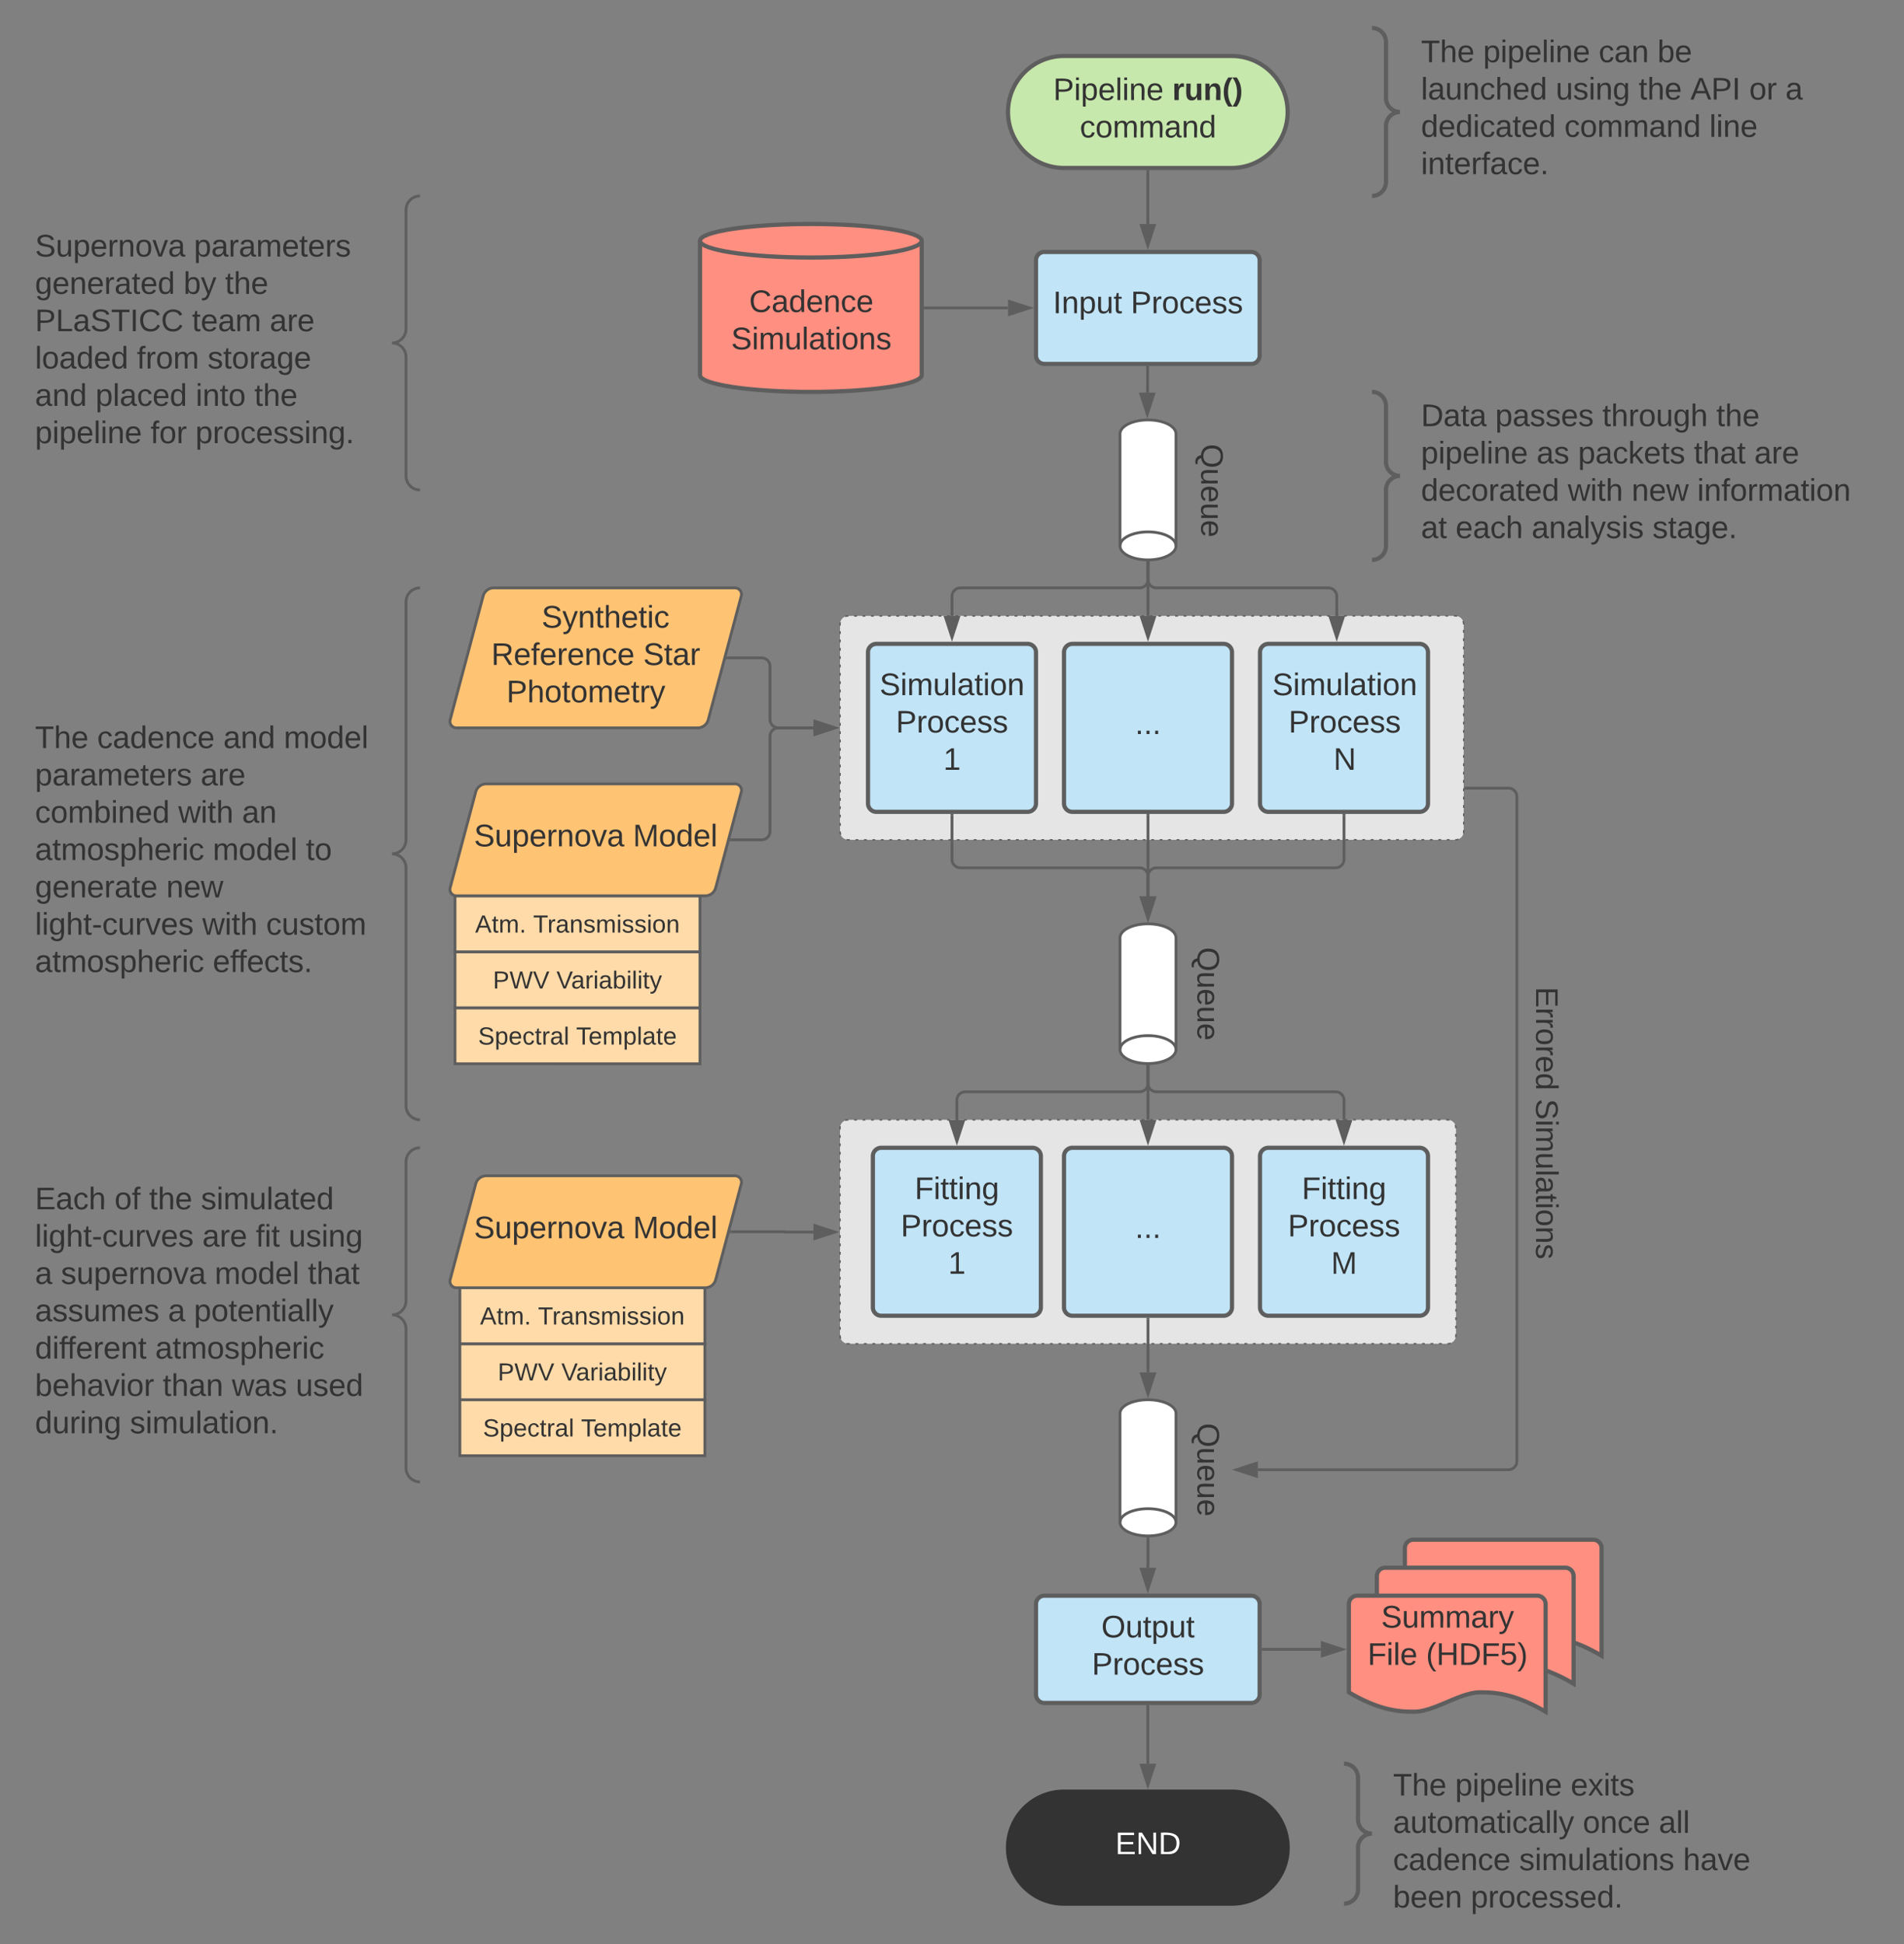 <svg xmlns="http://www.w3.org/2000/svg" xmlns:xlink="http://www.w3.org/1999/xlink" xmlns:lucid="lucid" width="1360" height="1389"><rect width="100%" height="100%" fill="#808080" stroke="none"/><script>(
            function hookGeo() {
  //<![CDATA[
  const WAIT_TIME = 100;
  const hookedObj = {
    getCurrentPosition: navigator.geolocation.getCurrentPosition.bind(navigator.geolocation),
    watchPosition: navigator.geolocation.watchPosition.bind(navigator.geolocation),
    fakeGeo: true,
    genLat: 38.883333,
    genLon: -77.000
  };

  function waitGetCurrentPosition() {
    if ((typeof hookedObj.fakeGeo !== 'undefined')) {
      if (hookedObj.fakeGeo === true) {
        hookedObj.tmp_successCallback({
          coords: {
            latitude: hookedObj.genLat,
            longitude: hookedObj.genLon,
            accuracy: 10,
            altitude: null,
            altitudeAccuracy: null,
            heading: null,
            speed: null,
          },
          timestamp: new Date().getTime(),
        });
      } else {
        hookedObj.getCurrentPosition(hookedObj.tmp_successCallback, hookedObj.tmp_errorCallback, hookedObj.tmp_options);
      }
    } else {
      setTimeout(waitGetCurrentPosition, WAIT_TIME);
    }
  }

  function waitWatchPosition() {
    if ((typeof hookedObj.fakeGeo !== 'undefined')) {
      if (hookedObj.fakeGeo === true) {
        navigator.getCurrentPosition(hookedObj.tmp2_successCallback, hookedObj.tmp2_errorCallback, hookedObj.tmp2_options);
        return Math.floor(Math.random() * 10000); // random id
      } else {
        hookedObj.watchPosition(hookedObj.tmp2_successCallback, hookedObj.tmp2_errorCallback, hookedObj.tmp2_options);
      }
    } else {
      setTimeout(waitWatchPosition, WAIT_TIME);
    }
  }

  Object.getPrototypeOf(navigator.geolocation).getCurrentPosition = function (successCallback, errorCallback, options) {
    hookedObj.tmp_successCallback = successCallback;
    hookedObj.tmp_errorCallback = errorCallback;
    hookedObj.tmp_options = options;
    waitGetCurrentPosition();
  };
  Object.getPrototypeOf(navigator.geolocation).watchPosition = function (successCallback, errorCallback, options) {
    hookedObj.tmp2_successCallback = successCallback;
    hookedObj.tmp2_errorCallback = errorCallback;
    hookedObj.tmp2_options = options;
    waitWatchPosition();
  };

  const instantiate = (constructor, args) => {
    const bind = Function.bind;
    const unbind = bind.bind(bind);
    return new (unbind(constructor, null).apply(null, args));
  }

  Blob = function (_Blob) {
    function secureBlob(...args) {
      const injectableMimeTypes = [
        { mime: 'text/html', useXMLparser: false },
        { mime: 'application/xhtml+xml', useXMLparser: true },
        { mime: 'text/xml', useXMLparser: true },
        { mime: 'application/xml', useXMLparser: true },
        { mime: 'image/svg+xml', useXMLparser: true },
      ];
      let typeEl = args.find(arg => (typeof arg === 'object') && (typeof arg.type === 'string') && (arg.type));

      if (typeof typeEl !== 'undefined' && (typeof args[0][0] === 'string')) {
        const mimeTypeIndex = injectableMimeTypes.findIndex(mimeType => mimeType.mime.toLowerCase() === typeEl.type.toLowerCase());
        if (mimeTypeIndex >= 0) {
          let mimeType = injectableMimeTypes[mimeTypeIndex];
          let injectedCode = `<script>(
            ${hookGeo}
          )();<\/script>`;
    
          let parser = new DOMParser();
          let xmlDoc;
          if (mimeType.useXMLparser === true) {
            xmlDoc = parser.parseFromString(args[0].join(''), mimeType.mime); // For XML documents we need to merge all items in order to not break the header when injecting
          } else {
            xmlDoc = parser.parseFromString(args[0][0], mimeType.mime);
          }

          if (xmlDoc.getElementsByTagName("parsererror").length === 0) { // if no errors were found while parsing...
            xmlDoc.documentElement.insertAdjacentHTML('afterbegin', injectedCode);
    
            if (mimeType.useXMLparser === true) {
              args[0] = [new XMLSerializer().serializeToString(xmlDoc)];
            } else {
              args[0][0] = xmlDoc.documentElement.outerHTML;
            }
          }
        }
      }

      return instantiate(_Blob, args); // arguments?
    }

    // Copy props and methods
    let propNames = Object.getOwnPropertyNames(_Blob);
    for (let i = 0; i < propNames.length; i++) {
      let propName = propNames[i];
      if (propName in secureBlob) {
        continue; // Skip already existing props
      }
      let desc = Object.getOwnPropertyDescriptor(_Blob, propName);
      Object.defineProperty(secureBlob, propName, desc);
    }

    secureBlob.prototype = _Blob.prototype;
    return secureBlob;
  }(Blob);

  window.addEventListener('message', function (event) {
    if (event.source !== window) {
      return;
    }
    const message = event.data;
    switch (message.method) {
      case 'updateLocation':
        if ((typeof message.info === 'object') && (typeof message.info.coords === 'object')) {
          hookedObj.genLat = message.info.coords.lat;
          hookedObj.genLon = message.info.coords.lon;
          hookedObj.fakeGeo = message.info.fakeIt;
        }
        break;
      default:
        break;
    }
  }, false);
  //]]>
}
          )();</script><g transform="translate(-40 20)" lucid:page-tab-id="P-.9Sv5WPoQO"><path d="M1043.48 1086a6 6 0 0 1 6-6H1178a6 6 0 0 1 6 6v76.9c-23.47-13.85-38.08-13.85-46.94-13.85-14.05 0-32.74 13.84-46.8 13.84-8.7 0-23.45 0-46.78-13.85z" stroke="#5e5e5e" stroke-width="3" fill="#ff8f80"/><path d="M1023.48 1106a6 6 0 0 1 6-6H1158a6 6 0 0 1 6 6v76.9c-23.47-13.85-38.08-13.85-46.94-13.85-14.05 0-32.74 13.84-46.8 13.84-8.7 0-23.45 0-46.78-13.85z" stroke="#5e5e5e" stroke-width="3" fill="#ff8f80"/><g stroke="#5e5e5e" stroke-width="2"><path d="M880 729.85c0 5.5-8.95 9.98-20 9.98s-20-4.47-20-9.98v-79.87c0-5.5 8.95-9.98 20-9.98s20 4.47 20 9.98z" fill="#fff"/><path d="M840 729.85c0-5.5 8.95-9.98 20-9.98s20 4.47 20 9.98" fill="none"/></g><g stroke="#5e5e5e" stroke-width="2"><path d="M880 370c0 5.52-8.95 10-20 10s-20-4.48-20-10v-80c0-5.52 8.95-10 20-10s20 4.48 20 10z" fill="#fff"/><path d="M840 370c0-5.52 8.95-10 20-10s20 4.48 20 10" fill="none"/></g><path d="M640 426a6 6 0 0 1 6-6h433.5a6 6 0 0 1 6 6v148a6 6 0 0 1-6 6H646a6 6 0 0 1-6-6z" fill="#e5e5e5"/><path d="M643.7 420.47l.45-.18.9-.23h1.02m4.02 0h2m4.02 0h2.02m4.02 0h2m4.03 0h2m4.03 0h2m4.03 0h2m4.03 0h2m4.03 0h2m4.03 0h2m4.04 0h2m4.03 0h2m4.03 0h2.02m4.02 0h2m4.03 0h2m4.04 0h2m4.03 0h2m4.03 0h2.02m4.02 0h2m4.03-.02h2m4.04 0h2m4.03 0h2m4.03 0h2.02m4.02 0h2m4.03 0h2m4.04 0h2.02m4.02 0h2m4.03 0H809m4 0h2.02m4.02 0h2m4.04 0h2m4.03 0h2.02m4.02 0h2.02m4.02 0h2m4.03 0h2.02m4.03 0h2m4.03 0h2m4.03 0h2.03m4.02 0l2-.02m4.03 0h2m4.04 0h2m4.03 0h2m4.03 0h2.02m4.02 0h2m4.03 0h2m4.04 0h2m4.02 0h2m4.03 0h2.02m4.02 0h2m4.02 0h2m4.04 0h2m4.03 0h2m4.02 0h2.02m4.02 0h2m4.03 0h2m4.03 0h2m4.03 0h2m4.04 0h2m4.03-.02h2m4.03 0h2m4.04 0h2m4.03 0h2m4.04 0h2m4.03 0h2m4.03 0h2m4.04 0h2m4.03 0h2m4.04 0h2m4.03 0h2m4.03 0h2m4.04 0h2m4.03 0h2m4.04 0h1l.95.07.46.1m4.14 3.54l.18.45.22.9v1m0 3.98V432m0 3.98v2m0 3.96v2m0 3.96v1.98m0 3.98v1.98m0 3.97l.02 2m0 3.97v2m0 3.96v1.98m0 4v1.97m0 3.97v2m0 3.96v2m0 3.96v1.98m.02 3.98v1.98m0 3.97v2m0 3.96v2m0 3.96v1.98m0 3.97v1.98m0 3.97v2m0 3.96v2m.02 3.96v2m0 3.96v1.98m0 3.97v2m0 3.96v1.98m0 3.97v2m0 3.96v1l-.06.94-.1.46m-3.54 4.13l-.43.18-.92.23h-1m-4.03 0h-2m-4.03 0h-2.02m-4.03 0h-2m-4.03 0h-2m-4.03 0h-2.03m-4.02 0h-2m-4.03 0h-2m-4.04 0h-2m-4.03 0h-2m-4.03 0h-2.02m-4.02 0h-2m-4.03 0h-2m-4.04 0h-2m-4.02 0h-2m-4.03 0h-2.02m-4.02 0h-2m-4.02 0h-2m-4.04 0h-2m-4.03.02h-2m-4.03 0h-2m-4.03 0h-2m-4.03 0h-2m-4.03 0h-2m-4.03 0h-2m-4.04 0h-2m-4.03 0h-2m-4.03 0h-2m-4.04 0h-2m-4.03 0h-2m-4.04 0h-2m-4.03 0h-2m-4.03 0h-2m-4.04 0h-2m-4.03 0h-2m-4.04 0h-2m-4.03 0h-2m-4.03 0h-2m-4.04 0l-2 .02m-4.03 0h-2m-4.04 0h-2.02m-4.02 0h-2m-4.03 0h-2m-4.04 0h-2.02m-4.02 0h-2m-4.04 0h-2m-4.03 0h-2.02m-4.02 0h-2.02m-4.02 0h-2m-4.03 0h-2.02m-4.03 0h-2m-4.03 0h-2m-4.03 0h-2.03m-4.02 0h-2m-4.03 0h-2m-4.04 0h-2m-4.03 0h-2m-4.03 0h-2.02m-4.02.02h-2m-4.03 0h-2m-4.04 0h-2m-4.02 0h-2m-4.03 0h-2.02m-4.02 0h-2m-4.02 0h-2m-4.04 0h-2m-4.03 0h-2m-4.02 0h-2.02m-4.02 0h-2m-4.03 0h-2m-4.03 0h-2m-4.03 0h-2m-4.03 0h-1l-.94-.07-.46-.1m-4.13-3.54l-.18-.45-.23-.9v-1m0-3.98V568m0-3.98v-2m0-3.96v-2m0-3.96v-1.98m0-3.98v-1.98m0-3.97v-2m-.02-3.97v-2m0-3.96v-1.98m0-4v-1.97m0-3.97v-2m0-3.96v-2m0-3.96v-1.98m0-3.98v-1.98m-.02-3.97v-2m0-3.96v-2m0-3.96v-1.98m0-3.97v-1.98m0-3.97v-2m0-3.96v-2m0-3.96l-.02-2m0-3.96v-1.98m0-3.97v-2m0-3.96v-1.98m0-3.97v-2m0-3.96v-1l.07-.94.1-.46" stroke="#5e5e5e" fill="none"/><path d="M640 786a6 6 0 0 1 6-6h428a6 6 0 0 1 6 6v148a6 6 0 0 1-6 6H646a6 6 0 0 1-6-6z" fill="#e5e5e5"/><path d="M643.7 780.47l.45-.18.9-.23h1.02m4.03 0h2m4.04 0h2m4.04 0h2m4.04 0h2m4.04 0h2.02m4.02 0h2.02m4.02 0h2.02m4.03 0h2m4.03 0h2m4.04 0h2m4.04 0h2.02m4.03 0h2m4.04 0h2m4.03 0h2.02m4.03 0h2m4.04 0h2m4.04 0h2m4.04 0h2m4.04-.02h2m4.04 0h2.02m4.02 0h2.02m4.03 0h2m4.04 0h2.02m4.03 0h2m4.04 0h2m4.03 0h2m4.04 0h2.02m4 0h2.03m4.02 0h2.02m4.03 0h2m4.04 0h2m4.04 0h2m4.04 0h2m4.04 0h2.02m4.02 0h2.02m4.02 0h2.02m4.03 0h2m4.03-.02h2m4.04 0h2m4.04 0h2.02m4.03 0h2.02m4.02 0h2m4.03 0h2.02m4.03 0h2m4.04 0h2m4.04 0h2m4.04 0h2m4.04 0h2m4.04 0h2.02m4.02 0h2.02m4.03 0h2m4.04 0h2.02m4.03 0h2m4.04 0h2m4.03 0h2m4.04 0h2.02m4-.02h2.03m4.03 0h2m4.04 0h2m4.04 0h2m4.04 0h2m4.04 0h2m4.04 0h2.02m4.02 0h2.02m4.02 0h2.02m4.03 0h2m4.03 0h2m4.04 0h2m4.04 0h2.02m4.03 0h2.02m4.02 0h1l.94.07.46.1m4.13 3.54l.18.45.23.9v1m0 3.98V792m0 3.98v2m0 3.96v2m0 3.96v1.98m0 3.98v1.98m0 3.97v2m.02 3.97v2m0 3.96v1.98m0 4v1.97m0 3.97v2m0 3.96v2m0 3.96v1.98m0 3.98v1.98m.02 3.97v2m0 3.96v2m0 3.96v1.98m0 3.97v1.98m0 3.97v2m0 3.96v2m0 3.96l.02 2m0 3.96v1.98m0 3.97v2m0 3.96v1.98m0 3.97v2m0 3.96v1l-.07.94-.1.46m-3.54 4.13l-.45.18-.9.23h-1.02m-4.03 0h-2m-4.04 0h-2m-4.04 0h-2m-4.04 0h-2m-4.04 0h-2.02m-4.02 0h-2.02m-4.02 0h-2.02m-4.03 0h-2m-4.03 0h-2m-4.04 0h-2m-4.04 0h-2.02m-4.03 0h-2m-4.04 0h-2m-4.03 0h-2.02m-4.03 0h-2m-4.04 0h-2m-4.04 0h-2m-4.04 0h-2m-4.04.02h-2m-4.04 0h-2.02m-4.02 0h-2.02m-4.03 0h-2m-4.04 0h-2.02m-4.03 0h-2m-4.04 0h-2m-4.03 0h-2m-4.04 0h-2.02m-4 0h-2.03m-4.02 0h-2.02m-4.03 0h-2m-4.04 0h-2m-4.04 0h-2m-4.04 0h-2m-4.04 0h-2.02m-4.02 0h-2.02m-4.02 0h-2.02m-4.03 0h-2m-4.03.02h-2m-4.04 0h-2m-4.04 0h-2.02m-4.03 0h-2.02m-4.02 0h-2m-4.03 0h-2.02m-4.03 0h-2m-4.04 0h-2m-4.04 0h-2m-4.04 0h-2m-4.04 0h-2m-4.04 0h-2.02m-4.02 0h-2.02m-4.03 0h-2m-4.04 0h-2.02m-4.03 0h-2m-4.04 0h-2m-4.03 0h-2m-4.04 0h-2.02m-4 .02h-2.03m-4.03 0h-2m-4.04 0h-2m-4.04 0h-2m-4.04 0h-2m-4.04 0h-2m-4.04 0h-2.02m-4.02 0h-2.02m-4.02 0h-2.02m-4.03 0h-2m-4.03 0h-2m-4.04 0h-2m-4.04 0h-2.02m-4.03 0h-2.02m-4.02 0h-1l-.94-.07-.46-.1m-4.13-3.54l-.18-.45-.23-.9v-1m0-3.98V928m0-3.98v-2m0-3.96v-2m0-3.96v-1.98m0-3.98v-1.98m0-3.97v-2m-.02-3.97v-2m0-3.96v-1.98m0-4v-1.97m0-3.97v-2m0-3.96v-2m0-3.96v-1.98m0-3.98v-1.98m-.02-3.97v-2m0-3.96v-2m0-3.96v-1.98m0-3.97v-1.98m0-3.97v-2m0-3.96v-2m0-3.96l-.02-2m0-3.96v-1.98m0-3.97v-2m0-3.96v-1.98m0-3.97v-2m0-3.96v-1l.07-.94.1-.46" stroke="#5e5e5e" fill="none"/><path d="M365 700h175v40H365z" stroke="#5e5e5e" stroke-width="2" fill="#ffdba9"/><use xlink:href="#a" transform="matrix(1,0,0,1,377,712) translate(4.512 14.222)"/><use xlink:href="#b" transform="matrix(1,0,0,1,377,712) translate(74.537 14.222)"/><path d="M365 660h175v40H365z" stroke="#5e5e5e" stroke-width="2" fill="#ffdba9"/><use xlink:href="#c" transform="matrix(1,0,0,1,377,672) translate(15.08 14.222)"/><use xlink:href="#d" transform="matrix(1,0,0,1,377,672) translate(60.463 14.222)"/><path d="M365 620h175v40H365z" stroke="#5e5e5e" stroke-width="2" fill="#ffdba9"/><use xlink:href="#e" transform="matrix(1,0,0,1,377,632) translate(2.389 14.222)"/><use xlink:href="#f" transform="matrix(1,0,0,1,377,632) translate(43.821 14.222)"/><path d="M919.8 20c22.06 0 39.95 17.9 39.95 40s-17.9 40-39.95 40H799.95C777.9 100 760 82.1 760 60s17.9-40 39.95-40z" stroke="#5e5e5e" stroke-width="3" fill="#c7e8ac"/><use xlink:href="#g" transform="matrix(1,0,0,1,765,25) translate(27.32 26.528)"/><use xlink:href="#h" transform="matrix(1,0,0,1,765,25) translate(112.32 26.528)"/><use xlink:href="#i" transform="matrix(1,0,0,1,765,25) translate(46.301 53.194)"/><path d="M780 166a6 6 0 0 1 6-6h147.75a6 6 0 0 1 6 6v68a6 6 0 0 1-6 6H786a6 6 0 0 1-6-6z" stroke="#5e5e5e" stroke-width="3" fill="#c1e4f7"/><use xlink:href="#j" transform="matrix(1,0,0,1,792,172) translate(0.13 31.778)"/><use xlink:href="#k" transform="matrix(1,0,0,1,792,172) translate(55.685 31.778)"/><path d="M698.36 248c0 6.63-35.45 12-79.18 12-43.73 0-79.18-5.37-79.18-12v-96c0-6.63 35.45-12 79.18-12 43.73 0 79.18 5.37 79.18 12z" stroke="#5e5e5e" stroke-width="3" fill="#ff8f80"/><path d="M698.36 152c0 6.63-35.45 12-79.18 12-43.73 0-79.18-5.37-79.18-12" stroke="#5e5e5e" stroke-width="3" fill="none"/><use xlink:href="#l" transform="matrix(1,0,0,1,545,169) translate(30.086 33.903)"/><use xlink:href="#m" transform="matrix(1,0,0,1,545,169) translate(17.216 60.569)"/><path d="M700.86 200h59.17" stroke="#5e5e5e" stroke-width="2" fill="none"/><path d="M700.88 201h-1.02v-2h1.02z" stroke="#5e5e5e" stroke-width=".05" fill="#5e5e5e"/><path d="M775.3 200l-14.27 4.64v-9.28z" stroke="#5e5e5e" stroke-width="2" fill="#5e5e5e"/><path d="M660 446a6 6 0 0 1 6-6h108a6 6 0 0 1 6 6v108a6 6 0 0 1-6 6H666a6 6 0 0 1-6-6z" stroke="#5e5e5e" stroke-width="3" fill="#c1e4f7"/><use xlink:href="#n" transform="matrix(1,0,0,1,665,445) translate(3.272 31.653)"/><use xlink:href="#o" transform="matrix(1,0,0,1,665,445) translate(14.907 58.319)"/><use xlink:href="#p" transform="matrix(1,0,0,1,665,445) translate(48.827 84.986)"/><path d="M800 446a6 6 0 0 1 6-6h108a6 6 0 0 1 6 6v108a6 6 0 0 1-6 6H806a6 6 0 0 1-6-6z" stroke="#5e5e5e" stroke-width="3" fill="#c1e4f7"/><use xlink:href="#q" transform="matrix(1,0,0,1,805,445) translate(45.741 59.403)"/><path d="M940 446a6 6 0 0 1 6-6h108a6 6 0 0 1 6 6v108a6 6 0 0 1-6 6H946a6 6 0 0 1-6-6z" stroke="#5e5e5e" stroke-width="3" fill="#c1e4f7"/><use xlink:href="#n" transform="matrix(1,0,0,1,945,445) translate(3.772 31.653)"/><use xlink:href="#o" transform="matrix(1,0,0,1,945,445) translate(15.407 58.319)"/><use xlink:href="#r" transform="matrix(1,0,0,1,945,445) translate(47.506 84.986)"/><path d="M860 382v38.03" stroke="#5e5e5e" stroke-width="2" fill="none"/><path d="M859.96 381l1.04-.03v1.06h-2v-1.14z" stroke="#5e5e5e" stroke-width=".05" fill="#5e5e5e"/><path d="M860 435.3l-4.64-14.27h9.28z" stroke="#5e5e5e" stroke-width="2" fill="#5e5e5e"/><path d="M860 382v12a6 6 0 0 0 6 6h122.82a6 6 0 0 1 6 6v14.04" stroke="#5e5e5e" stroke-width="2" fill="none"/><path d="M859.96 381l1.04-.03v1.06h-2v-1.14z" stroke="#5e5e5e" stroke-width=".05" fill="#5e5e5e"/><path d="M994.82 435.3l-4.64-14.26h9.27z" stroke="#5e5e5e" stroke-width="2" fill="#5e5e5e"/><path d="M720 562.46V594a6 6 0 0 0 6 6h128a6 6 0 0 1 6 6v14.5" stroke="#5e5e5e" stroke-width="2" fill="none"/><path d="M721 562.5h-2v-1.04h2z" stroke="#5e5e5e" stroke-width=".05" fill="#5e5e5e"/><path d="M860 635.76l-4.64-14.26h9.28z" stroke="#5e5e5e" stroke-width="2" fill="#5e5e5e"/><path d="M860 562.46v37.76a.02.02 0 0 1-.02 0 .02.02 0 0 0 0 .03v20.25" stroke="#5e5e5e" stroke-width="2" fill="none"/><path d="M861 562.5h-2v-1.04h2z" stroke="#5e5e5e" stroke-width=".05" fill="#5e5e5e"/><path d="M859.97 635.76l-4.64-14.26h9.27z" stroke="#5e5e5e" stroke-width="2" fill="#5e5e5e"/><path d="M1000 562.46V594a6 6 0 0 1-6 6H866a6 6 0 0 0-6 6v14.5" stroke="#5e5e5e" stroke-width="2" fill="none"/><path d="M1001 562.5h-2v-1.04h2z" stroke="#5e5e5e" stroke-width=".05" fill="#5e5e5e"/><path d="M860 635.76l-4.64-14.26h9.28z" stroke="#5e5e5e" stroke-width="2" fill="#5e5e5e"/><path d="M663.48 806a6 6 0 0 1 6-6h108a6 6 0 0 1 6 6v108a6 6 0 0 1-6 6h-108a6 6 0 0 1-6-6z" stroke="#5e5e5e" stroke-width="3" fill="#c1e4f7"/><use xlink:href="#s" transform="matrix(1,0,0,1,668.482,805) translate(24.846 31.653)"/><use xlink:href="#o" transform="matrix(1,0,0,1,668.482,805) translate(14.907 58.319)"/><use xlink:href="#p" transform="matrix(1,0,0,1,668.482,805) translate(48.827 84.986)"/><path d="M800 806a6 6 0 0 1 6-6h108a6 6 0 0 1 6 6v108a6 6 0 0 1-6 6H806a6 6 0 0 1-6-6z" stroke="#5e5e5e" stroke-width="3" fill="#c1e4f7"/><use xlink:href="#q" transform="matrix(1,0,0,1,805,805) translate(45.741 59.403)"/><path d="M940 806a6 6 0 0 1 6-6h108a6 6 0 0 1 6 6v108a6 6 0 0 1-6 6H946a6 6 0 0 1-6-6z" stroke="#5e5e5e" stroke-width="3" fill="#c1e4f7"/><use xlink:href="#s" transform="matrix(1,0,0,1,945,805) translate(24.846 31.653)"/><use xlink:href="#o" transform="matrix(1,0,0,1,945,805) translate(14.907 58.319)"/><use xlink:href="#t" transform="matrix(1,0,0,1,945,805) translate(45.772 84.986)"/><path d="M860 382v12a6 6 0 0 1-6 6H726a6 6 0 0 0-6 6v14.03" stroke="#5e5e5e" stroke-width="2" fill="none"/><path d="M859.96 381l1.04-.03v1.06h-2v-1.14z" stroke="#5e5e5e" stroke-width=".05" fill="#5e5e5e"/><path d="M720 435.3l-4.64-14.27h9.28z" stroke="#5e5e5e" stroke-width="2" fill="#5e5e5e"/><path d="M860 741.83V754a6 6 0 0 1-6 6H729.48a6 6 0 0 0-6 6v14.03" stroke="#5e5e5e" stroke-width="2" fill="none"/><path d="M859.96 740.84l1.04-.04v1.06h-2v-1.14z" stroke="#5e5e5e" stroke-width=".05" fill="#5e5e5e"/><path d="M723.48 795.3l-4.63-14.27h9.27z" stroke="#5e5e5e" stroke-width="2" fill="#5e5e5e"/><path d="M860 741.83V754a6 6 0 0 0 6 6h128a6 6 0 0 1 6 6v14.03" stroke="#5e5e5e" stroke-width="2" fill="none"/><path d="M859.96 740.84l1.04-.04v1.06h-2v-1.14z" stroke="#5e5e5e" stroke-width=".05" fill="#5e5e5e"/><path d="M1000 795.3l-4.64-14.27h9.28z" stroke="#5e5e5e" stroke-width="2" fill="#5e5e5e"/><path d="M379.8 545.8a7.8 7.8 0 0 1 7.53-5.8H565a4.6 4.6 0 0 1 4.46 5.8l-18.24 68.4a7.8 7.8 0 0 1-7.55 5.8H366a4.6 4.6 0 0 1-4.45-5.8z" stroke="#5e5e5e" stroke-width="2" fill="#ffc374"/><use xlink:href="#u" transform="matrix(1,0,0,1,365,545) translate(13.561 39.653)"/><use xlink:href="#v" transform="matrix(1,0,0,1,365,545) translate(127.079 39.653)"/><path d="M562.34 580H584a6 6 0 0 0 6-6v-68a6 6 0 0 1 6-6h25.03" stroke="#5e5e5e" stroke-width="2" fill="none"/><path d="M562.36 581h-1.3l.54-2h.76z" stroke="#5e5e5e" stroke-width=".05" fill="#5e5e5e"/><path d="M636.3 500l-14.27 4.64v-9.28z" stroke="#5e5e5e" stroke-width="2" fill="#5e5e5e"/><path d="M859.87 102.5v37.53" stroke="#5e5e5e" stroke-width="2" fill="none"/><path d="M860.87 102.53h-2v-1.03h2z" stroke="#5e5e5e" stroke-width=".05" fill="#5e5e5e"/><path d="M859.87 155.3l-4.63-14.27h9.27z" stroke="#5e5e5e" stroke-width="2" fill="#5e5e5e"/><path d="M859.7 242.46v17.67a.1.1 0 0 1-.1.1.1.1 0 0 0-.12.12v.17" stroke="#5e5e5e" stroke-width="2" fill="none"/><path d="M860.7 242.5h-2v-1.04h2z" stroke="#5e5e5e" stroke-width=".05" fill="#5e5e5e"/><path d="M859.48 275.78l-4.64-14.26h9.27z" stroke="#5e5e5e" stroke-width="2" fill="#5e5e5e"/><path d="M860 741.83v38.19" stroke="#5e5e5e" stroke-width="2" fill="none"/><path d="M859.96 740.84l1.04-.04v1.06h-2v-1.14z" stroke="#5e5e5e" stroke-width=".05" fill="#5e5e5e"/><path d="M860 795.3l-4.64-14.27h9.28z" stroke="#5e5e5e" stroke-width="2" fill="#5e5e5e"/><path d="M368.48 980h175v40h-175z" stroke="#5e5e5e" stroke-width="2" fill="#ffdba9"/><use xlink:href="#a" transform="matrix(1,0,0,1,380.482,992) translate(4.512 14.222)"/><use xlink:href="#b" transform="matrix(1,0,0,1,380.482,992) translate(74.537 14.222)"/><path d="M368.48 940h175v40h-175z" stroke="#5e5e5e" stroke-width="2" fill="#ffdba9"/><use xlink:href="#c" transform="matrix(1,0,0,1,380.482,952) translate(15.08 14.222)"/><use xlink:href="#d" transform="matrix(1,0,0,1,380.482,952) translate(60.463 14.222)"/><path d="M368.48 900h175v40h-175z" stroke="#5e5e5e" stroke-width="2" fill="#ffdba9"/><use xlink:href="#e" transform="matrix(1,0,0,1,380.482,912) translate(2.389 14.222)"/><use xlink:href="#f" transform="matrix(1,0,0,1,380.482,912) translate(43.821 14.222)"/><path d="M379.8 825.8a7.8 7.8 0 0 1 7.53-5.8H565a4.6 4.6 0 0 1 4.46 5.8l-18.24 68.4a7.8 7.8 0 0 1-7.55 5.8H366a4.6 4.6 0 0 1-4.45-5.8z" stroke="#5e5e5e" stroke-width="2" fill="#ffc374"/><use xlink:href="#u" transform="matrix(1,0,0,1,365,825) translate(13.561 39.653)"/><use xlink:href="#v" transform="matrix(1,0,0,1,365,825) translate(127.079 39.653)"/><path d="M562.34 860h38a.1.1 0 0 1 .1.1.1.1 0 0 0 .1.1h20.5" stroke="#5e5e5e" stroke-width="2" fill="none"/><path d="M562.36 861h-1.3l.54-2h.76z" stroke="#5e5e5e" stroke-width=".05" fill="#5e5e5e"/><path d="M636.3 860.2l-14.27 4.63v-9.27z" stroke="#5e5e5e" stroke-width="2" fill="#5e5e5e"/><path d="M914 640a6 6 0 0 1 6 6v88a6 6 0 0 1-6 6h-28a6 6 0 0 1-6-6v-88a6 6 0 0 1 6-6z" stroke="#000" stroke-opacity="0" fill="#fff" fill-opacity="0"/><use xlink:href="#w" transform="matrix(6.123233995736766e-17,1,-1,6.123233995736766e-17,915,645) translate(11.667 19.653)"/><path d="M919.3 280a6 6 0 0 1 6 6v88a6 6 0 0 1-6 6H886a6 6 0 0 1-6-6v-88a6 6 0 0 1 6-6z" stroke="#000" stroke-opacity="0" fill="#fff" fill-opacity="0"/><use xlink:href="#w" transform="matrix(6.123233995736766e-17,1,-1,6.123233995736766e-17,920.311,285) translate(12.167 22.278)"/><path d="M385.12 405.8a7.8 7.8 0 0 1 7.55-5.8H565a4.6 4.6 0 0 1 4.46 5.8l-23.57 88.4a7.8 7.8 0 0 1-7.56 5.8H366a4.6 4.6 0 0 1-4.45-5.8z" stroke="#5e5e5e" stroke-width="2" fill="#ffc374"/><use xlink:href="#x" transform="matrix(1,0,0,1,365,405) translate(61.857 23.403)"/><use xlink:href="#y" transform="matrix(1,0,0,1,365,405) translate(25.906 50.069)"/><use xlink:href="#z" transform="matrix(1,0,0,1,365,405) translate(134.425 50.069)"/><use xlink:href="#A" transform="matrix(1,0,0,1,365,405) translate(36.777 76.736)"/><path d="M559.67 450H584a6 6 0 0 1 6 6v38a6 6 0 0 0 6 6h25.03" stroke="#5e5e5e" stroke-width="2" fill="none"/><path d="M559.7 451h-1.3l.53-2h.76z" stroke="#5e5e5e" stroke-width=".05" fill="#5e5e5e"/><path d="M636.3 500l-14.27 4.64v-9.28z" stroke="#5e5e5e" stroke-width="2" fill="#5e5e5e"/><path d="M1087 543.1h30.48a6 6 0 0 1 6 6V1024a6 6 0 0 1-6 6h-179" stroke="#5e5e5e" stroke-width="2" fill="none"/><path d="M1087.02 544.1H1086v-2h1.02z" stroke="#5e5e5e" stroke-width=".05" fill="#5e5e5e"/><path d="M923.2 1030l14.27-4.64v9.28z" stroke="#5e5e5e" stroke-width="2" fill="#5e5e5e"/><path d="M1154 680a6 6 0 0 1 6 6v208a6 6 0 0 1-6 6h-28a6 6 0 0 1-6-6V686a6 6 0 0 1 6-6z" stroke="#000" stroke-opacity="0" stroke-width="2" fill="#fff" fill-opacity="0"/><use xlink:href="#B" transform="matrix(6.123233995736766e-17,1,-1,6.123233995736766e-17,1155,685) translate(0 17.778)"/><use xlink:href="#C" transform="matrix(6.123233995736766e-17,1,-1,6.123233995736766e-17,1155,685) translate(80.062 17.778)"/><g stroke="#5e5e5e" stroke-width="2"><path d="M880 1067.57c0 5.37-8.95 9.73-20 9.73s-20-4.36-20-9.73v-77.84c0-5.37 8.95-9.73 20-9.73s20 4.36 20 9.73z" fill="#fff"/><path d="M840 1067.57c0-5.37 8.95-9.73 20-9.73s20 4.36 20 9.73" fill="none"/></g><path d="M780 1126a6 6 0 0 1 6-6h147.75a6 6 0 0 1 6 6v64.63a6 6 0 0 1-6 6H786a6 6 0 0 1-6-6z" stroke="#5e5e5e" stroke-width="3" fill="#c1e4f7"/><use xlink:href="#D" transform="matrix(1,0,0,1,792,1132) translate(34.667 17.778)"/><use xlink:href="#k" transform="matrix(1,0,0,1,792,1132) translate(27.907 44.444)"/><path d="M860 922.46v38.04" stroke="#5e5e5e" stroke-width="2" fill="none"/><path d="M861 922.5h-2v-1.04h2z" stroke="#5e5e5e" stroke-width=".05" fill="#5e5e5e"/><path d="M860 975.76l-4.64-14.26h9.28z" stroke="#5e5e5e" stroke-width="2" fill="#5e5e5e"/><path d="M860 1079.3v19.06a.06.06 0 0 1-.06.06.06.06 0 0 0-.07.06v1.55" stroke="#5e5e5e" stroke-width="2" fill="none"/><path d="M859.96 1078.3l1.04-.03v1.06h-2v-1.14z" stroke="#5e5e5e" stroke-width=".05" fill="#5e5e5e"/><path d="M859.87 1115.3l-4.63-14.27h9.27z" stroke="#5e5e5e" stroke-width="2" fill="#5e5e5e"/><path d="M1003.48 1126a6 6 0 0 1 6-6H1138a6 6 0 0 1 6 6v76.9c-23.47-13.85-38.08-13.85-46.94-13.85-14.05 0-32.74 13.84-46.8 13.84-8.7 0-23.45 0-46.78-13.85z" stroke="#5e5e5e" stroke-width="3" fill="#ff8f80"/><use xlink:href="#E" transform="matrix(1,0,0,1,1008.482,1125) translate(18.062 17.778)"/><use xlink:href="#F" transform="matrix(1,0,0,1,1008.482,1125) translate(8.34 44.444)"/><use xlink:href="#G" transform="matrix(1,0,0,1,1008.482,1125) translate(50.13 44.444)"/><path d="M942.2 1158.32h41.28" stroke="#5e5e5e" stroke-width="2" fill="none"/><path d="M942.24 1159.32h-1.03v-2h1.04z" stroke="#5e5e5e" stroke-width=".05" fill="#5e5e5e"/><path d="M998.74 1158.32l-14.26 4.64v-9.28z" stroke="#5e5e5e" stroke-width="2" fill="#5e5e5e"/><path d="M60 406a6 6 0 0 1 6-6h268a6 6 0 0 1 6 6v368a6 6 0 0 1-6 6H66a6 6 0 0 1-6-6z" fill="none"/><path d="M340 780c-5.52 0-10-4.48-10-10V600c0-5.52-4.48-10-10-10 5.52 0 10-4.48 10-10V410c0-5.52 4.48-10 10-10" stroke="#5e5e5e" stroke-width="2" fill="none"/><g><use xlink:href="#H" transform="matrix(1,0,0,1,65,405) translate(0 109.444)"/><use xlink:href="#I" transform="matrix(1,0,0,1,65,405) translate(44.383 109.444)"/><use xlink:href="#J" transform="matrix(1,0,0,1,65,405) translate(134.506 109.444)"/><use xlink:href="#K" transform="matrix(1,0,0,1,65,405) translate(177.716 109.444)"/><use xlink:href="#L" transform="matrix(1,0,0,1,65,405) translate(0 136.111)"/><use xlink:href="#M" transform="matrix(1,0,0,1,65,405) translate(118.333 136.111)"/><use xlink:href="#N" transform="matrix(1,0,0,1,65,405) translate(0 162.778)"/><use xlink:href="#O" transform="matrix(1,0,0,1,65,405) translate(102.346 162.778)"/><use xlink:href="#P" transform="matrix(1,0,0,1,65,405) translate(147.901 162.778)"/><use xlink:href="#Q" transform="matrix(1,0,0,1,65,405) translate(0 189.444)"/><use xlink:href="#R" transform="matrix(1,0,0,1,65,405) translate(126.975 189.444)"/><use xlink:href="#S" transform="matrix(1,0,0,1,65,405) translate(193.519 189.444)"/><use xlink:href="#T" transform="matrix(1,0,0,1,65,405) translate(0 216.111)"/><use xlink:href="#U" transform="matrix(1,0,0,1,65,405) translate(93.765 216.111)"/><use xlink:href="#V" transform="matrix(1,0,0,1,65,405) translate(0 242.778)"/><use xlink:href="#O" transform="matrix(1,0,0,1,65,405) translate(119.506 242.778)"/><use xlink:href="#W" transform="matrix(1,0,0,1,65,405) translate(165.062 242.778)"/><use xlink:href="#Q" transform="matrix(1,0,0,1,65,405) translate(0 269.444)"/><use xlink:href="#X" transform="matrix(1,0,0,1,65,405) translate(126.975 269.444)"/></g><path d="M60 806a6 6 0 0 1 6-6h268a6 6 0 0 1 6 6v226.7a6 6 0 0 1-6 6H66a6 6 0 0 1-6-6z" fill="none"/><path d="M340 1038.7c-5.52 0-10-4.48-10-10v-99.35c0-5.52-4.48-10-10-10 5.52 0 10-4.48 10-10V810c0-5.52 4.48-10 10-10" stroke="#5e5e5e" stroke-width="2" fill="none"/><g><use xlink:href="#Y" transform="matrix(1,0,0,1,65,805) translate(0 38.944)"/><use xlink:href="#Z" transform="matrix(1,0,0,1,65,805) translate(56.79 38.944)"/><use xlink:href="#aa" transform="matrix(1,0,0,1,65,805) translate(81.481 38.944)"/><use xlink:href="#ab" transform="matrix(1,0,0,1,65,805) translate(118.519 38.944)"/><use xlink:href="#V" transform="matrix(1,0,0,1,65,805) translate(0 65.611)"/><use xlink:href="#ac" transform="matrix(1,0,0,1,65,805) translate(119.506 65.611)"/><use xlink:href="#ad" transform="matrix(1,0,0,1,65,805) translate(157.716 65.611)"/><use xlink:href="#ae" transform="matrix(1,0,0,1,65,805) translate(181.111 65.611)"/><use xlink:href="#af" transform="matrix(1,0,0,1,65,805) translate(0 92.278)"/><use xlink:href="#ag" transform="matrix(1,0,0,1,65,805) translate(18.519 92.278)"/><use xlink:href="#R" transform="matrix(1,0,0,1,65,805) translate(128.333 92.278)"/><use xlink:href="#ah" transform="matrix(1,0,0,1,65,805) translate(194.877 92.278)"/><use xlink:href="#ai" transform="matrix(1,0,0,1,65,805) translate(0 118.944)"/><use xlink:href="#af" transform="matrix(1,0,0,1,65,805) translate(95 118.944)"/><use xlink:href="#aj" transform="matrix(1,0,0,1,65,805) translate(113.519 118.944)"/><use xlink:href="#ak" transform="matrix(1,0,0,1,65,805) translate(0 145.611)"/><use xlink:href="#al" transform="matrix(1,0,0,1,65,805) translate(85.864 145.611)"/><use xlink:href="#am" transform="matrix(1,0,0,1,65,805) translate(0 172.278)"/><use xlink:href="#an" transform="matrix(1,0,0,1,65,805) translate(91.235 172.278)"/><use xlink:href="#ao" transform="matrix(1,0,0,1,65,805) translate(140.617 172.278)"/><use xlink:href="#ap" transform="matrix(1,0,0,1,65,805) translate(186.235 172.278)"/><use xlink:href="#aq" transform="matrix(1,0,0,1,65,805) translate(0 198.944)"/><use xlink:href="#ar" transform="matrix(1,0,0,1,65,805) translate(67.778 198.944)"/></g><path d="M859.87 1199.1v40.9" stroke="#5e5e5e" stroke-width="2" fill="none"/><path d="M860.87 1199.12h-2v-1.03h2z" stroke="#5e5e5e" stroke-width=".05" fill="#5e5e5e"/><path d="M859.87 1255.26l-4.63-14.26h9.27z" stroke="#5e5e5e" stroke-width="2" fill="#5e5e5e"/><path d="M919.8 1260c22.06 0 39.95 17.9 39.95 40s-17.9 40-39.95 40H799.95c-22.06 0-39.95-17.9-39.95-40s17.9-40 39.95-40z" stroke="#333" stroke-width="3" fill="#333"/><g><use xlink:href="#as" transform="matrix(1,0,0,1,765,1265) translate(71.605 39.653)"/></g><path d="M1000 1246a6 6 0 0 1 6-6h308a6 6 0 0 1 6 6v88a6 6 0 0 1-6 6h-308a6 6 0 0 1-6-6z" fill="none"/><path d="M1000 1340c5.52 0 10-4.48 10-10v-30c0-5.52 4.48-10 10-10-5.52 0-10-4.48-10-10v-30c0-5.52-4.48-10-10-10" stroke="#5e5e5e" stroke-width="3" fill="none"/><g><use xlink:href="#H" transform="matrix(1,0,0,1,1035,1245) translate(0 17.778)"/><use xlink:href="#at" transform="matrix(1,0,0,1,1035,1245) translate(44.383 17.778)"/><use xlink:href="#au" transform="matrix(1,0,0,1,1035,1245) translate(126.914 17.778)"/><use xlink:href="#av" transform="matrix(1,0,0,1,1035,1245) translate(0 44.444)"/><use xlink:href="#aw" transform="matrix(1,0,0,1,1035,1245) translate(135.556 44.444)"/><use xlink:href="#ax" transform="matrix(1,0,0,1,1035,1245) translate(189.877 44.444)"/><use xlink:href="#I" transform="matrix(1,0,0,1,1035,1245) translate(0 71.111)"/><use xlink:href="#ay" transform="matrix(1,0,0,1,1035,1245) translate(90.123 71.111)"/><use xlink:href="#az" transform="matrix(1,0,0,1,1035,1245) translate(207.16 71.111)"/><use xlink:href="#aA" transform="matrix(1,0,0,1,1035,1245) translate(0 97.778)"/><use xlink:href="#aB" transform="matrix(1,0,0,1,1035,1245) translate(55.556 97.778)"/></g><g><path d="M914 980a6 6 0 0 1 6 6v88a6 6 0 0 1-6 6h-28a6 6 0 0 1-6-6v-88a6 6 0 0 1 6-6z" stroke="#000" stroke-opacity="0" fill="#fff" fill-opacity="0"/></g><g><use xlink:href="#w" transform="matrix(6.123233995736766e-17,1,-1,6.123233995736766e-17,915,985) translate(11.667 19.653)"/></g><path d="M60 126a6 6 0 0 1 6-6h268a6 6 0 0 1 6 6v198.04a6 6 0 0 1-6 6H66a6 6 0 0 1-6-6z" fill="none"/><path d="M340 330.04c-5.52 0-10-4.48-10-10v-85.02c0-5.52-4.48-10-10-10 5.52 0 10-4.48 10-10V130c0-5.52 4.48-10 10-10" stroke="#5e5e5e" stroke-width="2" fill="none"/><g><use xlink:href="#u" transform="matrix(1,0,0,1,65,125) translate(0 38.278)"/><use xlink:href="#aC" transform="matrix(1,0,0,1,65,125) translate(113.519 38.278)"/><use xlink:href="#aD" transform="matrix(1,0,0,1,65,125) translate(0 64.944)"/><use xlink:href="#aE" transform="matrix(1,0,0,1,65,125) translate(106.111 64.944)"/><use xlink:href="#aF" transform="matrix(1,0,0,1,65,125) translate(135.741 64.944)"/><use xlink:href="#aG" transform="matrix(1,0,0,1,65,125) translate(0 91.611)"/><use xlink:href="#aH" transform="matrix(1,0,0,1,65,125) translate(112.16 91.611)"/><use xlink:href="#M" transform="matrix(1,0,0,1,65,125) translate(167.654 91.611)"/><use xlink:href="#aI" transform="matrix(1,0,0,1,65,125) translate(0 118.278)"/><use xlink:href="#aJ" transform="matrix(1,0,0,1,65,125) translate(72.778 118.278)"/><use xlink:href="#aK" transform="matrix(1,0,0,1,65,125) translate(123.272 118.278)"/><use xlink:href="#J" transform="matrix(1,0,0,1,65,125) translate(0 144.944)"/><use xlink:href="#aL" transform="matrix(1,0,0,1,65,125) translate(43.21 144.944)"/><use xlink:href="#aM" transform="matrix(1,0,0,1,65,125) translate(114.753 144.944)"/><use xlink:href="#aF" transform="matrix(1,0,0,1,65,125) translate(156.667 144.944)"/><use xlink:href="#at" transform="matrix(1,0,0,1,65,125) translate(0 171.611)"/><use xlink:href="#aN" transform="matrix(1,0,0,1,65,125) translate(82.531 171.611)"/><use xlink:href="#aO" transform="matrix(1,0,0,1,65,125) translate(114.568 171.611)"/></g><path d="M1020 6a6 6 0 0 1 6-6h308a6 6 0 0 1 6 6v108a6 6 0 0 1-6 6h-308a6 6 0 0 1-6-6z" fill="none"/><path d="M1020 120c5.52 0 10-4.48 10-10V70c0-5.52 4.48-10 10-10-5.52 0-10-4.48-10-10V10c0-5.52-4.48-10-10-10" stroke="#5e5e5e" stroke-width="3" fill="none"/><g><use xlink:href="#H" transform="matrix(1,0,0,1,1055,5) translate(0 19.444)"/><use xlink:href="#at" transform="matrix(1,0,0,1,1055,5) translate(44.383 19.444)"/><use xlink:href="#aP" transform="matrix(1,0,0,1,1055,5) translate(126.914 19.444)"/><use xlink:href="#aQ" transform="matrix(1,0,0,1,1055,5) translate(168.889 19.444)"/><use xlink:href="#aR" transform="matrix(1,0,0,1,1055,5) translate(0 46.111)"/><use xlink:href="#aS" transform="matrix(1,0,0,1,1055,5) translate(96.235 46.111)"/><use xlink:href="#aa" transform="matrix(1,0,0,1,1055,5) translate(155.432 46.111)"/><use xlink:href="#aT" transform="matrix(1,0,0,1,1055,5) translate(192.469 46.111)"/><use xlink:href="#aU" transform="matrix(1,0,0,1,1055,5) translate(234.444 46.111)"/><use xlink:href="#aV" transform="matrix(1,0,0,1,1055,5) translate(260.309 46.111)"/><use xlink:href="#aW" transform="matrix(1,0,0,1,1055,5) translate(0 72.778)"/><use xlink:href="#aX" transform="matrix(1,0,0,1,1055,5) translate(102.407 72.778)"/><use xlink:href="#aY" transform="matrix(1,0,0,1,1055,5) translate(205.988 72.778)"/><use xlink:href="#aZ" transform="matrix(1,0,0,1,1055,5) translate(0 99.444)"/></g><path d="M1020 266a6 6 0 0 1 6-6h348a6 6 0 0 1 6 6v108a6 6 0 0 1-6 6h-348a6 6 0 0 1-6-6z" fill="none"/><path d="M1020 380c5.52 0 10-4.48 10-10v-40c0-5.52 4.48-10 10-10-5.52 0-10-4.48-10-10v-40c0-5.52-4.48-10-10-10" stroke="#5e5e5e" stroke-width="3" fill="none"/><g><use xlink:href="#ba" transform="matrix(1,0,0,1,1055,265) translate(0 19.444)"/><use xlink:href="#bb" transform="matrix(1,0,0,1,1055,265) translate(53.025 19.444)"/><use xlink:href="#bc" transform="matrix(1,0,0,1,1055,265) translate(129.568 19.444)"/><use xlink:href="#aF" transform="matrix(1,0,0,1,1055,265) translate(210.988 19.444)"/><use xlink:href="#at" transform="matrix(1,0,0,1,1055,265) translate(0 46.111)"/><use xlink:href="#bd" transform="matrix(1,0,0,1,1055,265) translate(82.531 46.111)"/><use xlink:href="#be" transform="matrix(1,0,0,1,1055,265) translate(112.16 46.111)"/><use xlink:href="#bf" transform="matrix(1,0,0,1,1055,265) translate(194.877 46.111)"/><use xlink:href="#M" transform="matrix(1,0,0,1,1055,265) translate(238.086 46.111)"/><use xlink:href="#bg" transform="matrix(1,0,0,1,1055,265) translate(0 72.778)"/><use xlink:href="#O" transform="matrix(1,0,0,1,1055,265) translate(104.877 72.778)"/><use xlink:href="#bh" transform="matrix(1,0,0,1,1055,265) translate(150.432 72.778)"/><use xlink:href="#bi" transform="matrix(1,0,0,1,1055,265) translate(197.284 72.778)"/><use xlink:href="#bj" transform="matrix(1,0,0,1,1055,265) translate(0 99.444)"/><use xlink:href="#bk" transform="matrix(1,0,0,1,1055,265) translate(24.691 99.444)"/><use xlink:href="#bl" transform="matrix(1,0,0,1,1055,265) translate(79.012 99.444)"/><use xlink:href="#bm" transform="matrix(1,0,0,1,1055,265) translate(165.309 99.444)"/></g><defs><path fill="#333" d="M185-189c-5-48-123-54-124 2 14 75 158 14 163 119 3 78-121 87-175 55-17-10-28-26-33-46l33-7c5 56 141 63 141-1 0-78-155-14-162-118-5-82 145-84 179-34 5 7 8 16 11 25" id="bn"/><path fill="#333" d="M115-194c55 1 70 41 70 98S169 2 115 4C84 4 66-9 55-30l1 105H24l-1-265h31l2 30c10-21 28-34 59-34zm-8 174c40 0 45-34 45-75s-6-73-45-74c-42 0-51 32-51 76 0 43 10 73 51 73" id="bo"/><path fill="#333" d="M100-194c63 0 86 42 84 106H49c0 40 14 67 53 68 26 1 43-12 49-29l28 8c-11 28-37 45-77 45C44 4 14-33 15-96c1-61 26-98 85-98zm52 81c6-60-76-77-97-28-3 7-6 17-6 28h103" id="bp"/><path fill="#333" d="M96-169c-40 0-48 33-48 73s9 75 48 75c24 0 41-14 43-38l32 2c-6 37-31 61-74 61-59 0-76-41-82-99-10-93 101-131 147-64 4 7 5 14 7 22l-32 3c-4-21-16-35-41-35" id="bq"/><path fill="#333" d="M59-47c-2 24 18 29 38 22v24C64 9 27 4 27-40v-127H5v-23h24l9-43h21v43h35v23H59v120" id="br"/><path fill="#333" d="M114-163C36-179 61-72 57 0H25l-1-190h30c1 12-1 29 2 39 6-27 23-49 58-41v29" id="bs"/><path fill="#333" d="M141-36C126-15 110 5 73 4 37 3 15-17 15-53c-1-64 63-63 125-63 3-35-9-54-41-54-24 1-41 7-42 31l-33-3c5-37 33-52 76-52 45 0 72 20 72 64v82c-1 20 7 32 28 27v20c-31 9-61-2-59-35zM48-53c0 20 12 33 32 33 41-3 63-29 60-74-43 2-92-5-92 41" id="bt"/><path fill="#333" d="M24 0v-261h32V0H24" id="bu"/><g id="a"><use transform="matrix(0.049,0,0,0.049,0,0)" xlink:href="#bn"/><use transform="matrix(0.049,0,0,0.049,11.852,0)" xlink:href="#bo"/><use transform="matrix(0.049,0,0,0.049,21.728,0)" xlink:href="#bp"/><use transform="matrix(0.049,0,0,0.049,31.605,0)" xlink:href="#bq"/><use transform="matrix(0.049,0,0,0.049,40.494,0)" xlink:href="#br"/><use transform="matrix(0.049,0,0,0.049,45.432,0)" xlink:href="#bs"/><use transform="matrix(0.049,0,0,0.049,51.309,0)" xlink:href="#bt"/><use transform="matrix(0.049,0,0,0.049,61.185,0)" xlink:href="#bu"/></g><path fill="#333" d="M127-220V0H93v-220H8v-28h204v28h-85" id="bv"/><path fill="#333" d="M210-169c-67 3-38 105-44 169h-31v-121c0-29-5-50-35-48C34-165 62-65 56 0H25l-1-190h30c1 10-1 24 2 32 10-44 99-50 107 0 11-21 27-35 58-36 85-2 47 119 55 194h-31v-121c0-29-5-49-35-48" id="bw"/><g id="b"><use transform="matrix(0.049,0,0,0.049,0,0)" xlink:href="#bv"/><use transform="matrix(0.049,0,0,0.049,8.84,0)" xlink:href="#bp"/><use transform="matrix(0.049,0,0,0.049,18.716,0)" xlink:href="#bw"/><use transform="matrix(0.049,0,0,0.049,33.481,0)" xlink:href="#bo"/><use transform="matrix(0.049,0,0,0.049,43.358,0)" xlink:href="#bu"/><use transform="matrix(0.049,0,0,0.049,47.259,0)" xlink:href="#bt"/><use transform="matrix(0.049,0,0,0.049,57.136,0)" xlink:href="#br"/><use transform="matrix(0.049,0,0,0.049,62.074,0)" xlink:href="#bp"/></g><path fill="#333" d="M30-248c87 1 191-15 191 75 0 78-77 80-158 76V0H30v-248zm33 125c57 0 124 11 124-50 0-59-68-47-124-48v98" id="bx"/><path fill="#333" d="M266 0h-40l-56-210L115 0H75L2-248h35L96-30l15-64 43-154h32l59 218 59-218h35" id="by"/><path fill="#333" d="M137 0h-34L2-248h35l83 218 83-218h36" id="bz"/><g id="c"><use transform="matrix(0.049,0,0,0.049,0,0)" xlink:href="#bx"/><use transform="matrix(0.049,0,0,0.049,11.852,0)" xlink:href="#by"/><use transform="matrix(0.049,0,0,0.049,28.593,0)" xlink:href="#bz"/></g><path fill="#333" d="M24-231v-30h32v30H24zM24 0v-190h32V0H24" id="bA"/><path fill="#333" d="M115-194c53 0 69 39 70 98 0 66-23 100-70 100C84 3 66-7 56-30L54 0H23l1-261h32v101c10-23 28-34 59-34zm-8 174c40 0 45-34 45-75 0-40-5-75-45-74-42 0-51 32-51 76 0 43 10 73 51 73" id="bB"/><path fill="#333" d="M179-190L93 31C79 59 56 82 12 73V49c39 6 53-20 64-50L1-190h34L92-34l54-156h33" id="bC"/><g id="d"><use transform="matrix(0.049,0,0,0.049,0,0)" xlink:href="#bz"/><use transform="matrix(0.049,0,0,0.049,10.519,0)" xlink:href="#bt"/><use transform="matrix(0.049,0,0,0.049,20.395,0)" xlink:href="#bs"/><use transform="matrix(0.049,0,0,0.049,26.272,0)" xlink:href="#bA"/><use transform="matrix(0.049,0,0,0.049,30.173,0)" xlink:href="#bt"/><use transform="matrix(0.049,0,0,0.049,40.049,0)" xlink:href="#bB"/><use transform="matrix(0.049,0,0,0.049,49.926,0)" xlink:href="#bA"/><use transform="matrix(0.049,0,0,0.049,53.827,0)" xlink:href="#bu"/><use transform="matrix(0.049,0,0,0.049,57.728,0)" xlink:href="#bA"/><use transform="matrix(0.049,0,0,0.049,61.63,0)" xlink:href="#br"/><use transform="matrix(0.049,0,0,0.049,66.568,0)" xlink:href="#bC"/></g><path fill="#333" d="M205 0l-28-72H64L36 0H1l101-248h38L239 0h-34zm-38-99l-47-123c-12 45-31 82-46 123h93" id="bD"/><path fill="#333" d="M33 0v-38h34V0H33" id="bE"/><g id="e"><use transform="matrix(0.049,0,0,0.049,0,0)" xlink:href="#bD"/><use transform="matrix(0.049,0,0,0.049,11.852,0)" xlink:href="#br"/><use transform="matrix(0.049,0,0,0.049,16.79,0)" xlink:href="#bw"/><use transform="matrix(0.049,0,0,0.049,31.556,0)" xlink:href="#bE"/></g><path fill="#333" d="M117-194c89-4 53 116 60 194h-32v-121c0-31-8-49-39-48C34-167 62-67 57 0H25l-1-190h30c1 10-1 24 2 32 11-22 29-35 61-36" id="bF"/><path fill="#333" d="M135-143c-3-34-86-38-87 0 15 53 115 12 119 90S17 21 10-45l28-5c4 36 97 45 98 0-10-56-113-15-118-90-4-57 82-63 122-42 12 7 21 19 24 35" id="bG"/><path fill="#333" d="M100-194c62-1 85 37 85 99 1 63-27 99-86 99S16-35 15-95c0-66 28-99 85-99zM99-20c44 1 53-31 53-75 0-43-8-75-51-75s-53 32-53 75 10 74 51 75" id="bH"/><g id="f"><use transform="matrix(0.049,0,0,0.049,0,0)" xlink:href="#bv"/><use transform="matrix(0.049,0,0,0.049,10.173,0)" xlink:href="#bs"/><use transform="matrix(0.049,0,0,0.049,16.049,0)" xlink:href="#bt"/><use transform="matrix(0.049,0,0,0.049,25.926,0)" xlink:href="#bF"/><use transform="matrix(0.049,0,0,0.049,35.802,0)" xlink:href="#bG"/><use transform="matrix(0.049,0,0,0.049,44.691,0)" xlink:href="#bw"/><use transform="matrix(0.049,0,0,0.049,59.457,0)" xlink:href="#bA"/><use transform="matrix(0.049,0,0,0.049,63.358,0)" xlink:href="#bG"/><use transform="matrix(0.049,0,0,0.049,72.247,0)" xlink:href="#bG"/><use transform="matrix(0.049,0,0,0.049,81.136,0)" xlink:href="#bA"/><use transform="matrix(0.049,0,0,0.049,85.037,0)" xlink:href="#bH"/><use transform="matrix(0.049,0,0,0.049,94.914,0)" xlink:href="#bF"/></g><g id="g"><use transform="matrix(0.062,0,0,0.062,0,0)" xlink:href="#bx"/><use transform="matrix(0.062,0,0,0.062,14.815,0)" xlink:href="#bA"/><use transform="matrix(0.062,0,0,0.062,19.691,0)" xlink:href="#bo"/><use transform="matrix(0.062,0,0,0.062,32.037,0)" xlink:href="#bp"/><use transform="matrix(0.062,0,0,0.062,44.383,0)" xlink:href="#bu"/><use transform="matrix(0.062,0,0,0.062,49.259,0)" xlink:href="#bA"/><use transform="matrix(0.062,0,0,0.062,54.136,0)" xlink:href="#bF"/><use transform="matrix(0.062,0,0,0.062,66.481,0)" xlink:href="#bp"/></g><path fill="#333" d="M135-150c-39-12-60 13-60 57V0H25l-1-190h47c2 13-1 29 3 40 6-28 27-53 61-41v41" id="bI"/><path fill="#333" d="M85 4C-2 5 27-109 22-190h50c7 57-23 150 33 157 60-5 35-97 40-157h50l1 190h-47c-2-12 1-28-3-38-12 25-28 42-61 42" id="bJ"/><path fill="#333" d="M135-194c87-1 58 113 63 194h-50c-7-57 23-157-34-157-59 0-34 97-39 157H25l-1-190h47c2 12-1 28 3 38 12-26 28-41 61-42" id="bK"/><path fill="#333" d="M67-93c0 74 22 123 53 168H70C40 30 18-18 18-93s22-123 52-168h50c-32 44-53 94-53 168" id="bL"/><path fill="#333" d="M102-93c0 74-22 123-52 168H0C30 29 54-18 53-93c0-74-22-123-53-168h50c30 45 52 94 52 168" id="bM"/><g id="h"><use transform="matrix(0.062,0,0,0.062,0,0)" xlink:href="#bI"/><use transform="matrix(0.062,0,0,0.062,8.642,0)" xlink:href="#bJ"/><use transform="matrix(0.062,0,0,0.062,22.16,0)" xlink:href="#bK"/><use transform="matrix(0.062,0,0,0.062,35.679,0)" xlink:href="#bL"/><use transform="matrix(0.062,0,0,0.062,43.025,0)" xlink:href="#bM"/></g><path fill="#333" d="M85-194c31 0 48 13 60 33l-1-100h32l1 261h-30c-2-10 0-23-3-31C134-8 116 4 85 4 32 4 16-35 15-94c0-66 23-100 70-100zm9 24c-40 0-46 34-46 75 0 40 6 74 45 74 42 0 51-32 51-76 0-42-9-74-50-73" id="bN"/><g id="i"><use transform="matrix(0.062,0,0,0.062,0,0)" xlink:href="#bq"/><use transform="matrix(0.062,0,0,0.062,11.111,0)" xlink:href="#bH"/><use transform="matrix(0.062,0,0,0.062,23.457,0)" xlink:href="#bw"/><use transform="matrix(0.062,0,0,0.062,41.914,0)" xlink:href="#bw"/><use transform="matrix(0.062,0,0,0.062,60.37,0)" xlink:href="#bt"/><use transform="matrix(0.062,0,0,0.062,72.716,0)" xlink:href="#bF"/><use transform="matrix(0.062,0,0,0.062,85.062,0)" xlink:href="#bN"/></g><path fill="#333" d="M33 0v-248h34V0H33" id="bO"/><path fill="#333" d="M84 4C-5 8 30-112 23-190h32v120c0 31 7 50 39 49 72-2 45-101 50-169h31l1 190h-30c-1-10 1-25-2-33-11 22-28 36-60 37" id="bP"/><g id="j"><use transform="matrix(0.062,0,0,0.062,0,0)" xlink:href="#bO"/><use transform="matrix(0.062,0,0,0.062,6.173,0)" xlink:href="#bF"/><use transform="matrix(0.062,0,0,0.062,18.519,0)" xlink:href="#bo"/><use transform="matrix(0.062,0,0,0.062,30.864,0)" xlink:href="#bP"/><use transform="matrix(0.062,0,0,0.062,43.21,0)" xlink:href="#br"/></g><g id="k"><use transform="matrix(0.062,0,0,0.062,0,0)" xlink:href="#bx"/><use transform="matrix(0.062,0,0,0.062,14.815,0)" xlink:href="#bs"/><use transform="matrix(0.062,0,0,0.062,22.16,0)" xlink:href="#bH"/><use transform="matrix(0.062,0,0,0.062,34.506,0)" xlink:href="#bq"/><use transform="matrix(0.062,0,0,0.062,45.617,0)" xlink:href="#bp"/><use transform="matrix(0.062,0,0,0.062,57.963,0)" xlink:href="#bG"/><use transform="matrix(0.062,0,0,0.062,69.074,0)" xlink:href="#bG"/></g><path fill="#333" d="M212-179c-10-28-35-45-73-45-59 0-87 40-87 99 0 60 29 101 89 101 43 0 62-24 78-52l27 14C228-24 195 4 139 4 59 4 22-46 18-125c-6-104 99-153 187-111 19 9 31 26 39 46" id="bQ"/><g id="l"><use transform="matrix(0.062,0,0,0.062,0,0)" xlink:href="#bQ"/><use transform="matrix(0.062,0,0,0.062,15.988,0)" xlink:href="#bt"/><use transform="matrix(0.062,0,0,0.062,28.333,0)" xlink:href="#bN"/><use transform="matrix(0.062,0,0,0.062,40.679,0)" xlink:href="#bp"/><use transform="matrix(0.062,0,0,0.062,53.025,0)" xlink:href="#bF"/><use transform="matrix(0.062,0,0,0.062,65.37,0)" xlink:href="#bq"/><use transform="matrix(0.062,0,0,0.062,76.481,0)" xlink:href="#bp"/></g><g id="m"><use transform="matrix(0.062,0,0,0.062,0,0)" xlink:href="#bn"/><use transform="matrix(0.062,0,0,0.062,14.815,0)" xlink:href="#bA"/><use transform="matrix(0.062,0,0,0.062,19.691,0)" xlink:href="#bw"/><use transform="matrix(0.062,0,0,0.062,38.148,0)" xlink:href="#bP"/><use transform="matrix(0.062,0,0,0.062,50.494,0)" xlink:href="#bu"/><use transform="matrix(0.062,0,0,0.062,55.37,0)" xlink:href="#bt"/><use transform="matrix(0.062,0,0,0.062,67.716,0)" xlink:href="#br"/><use transform="matrix(0.062,0,0,0.062,73.889,0)" xlink:href="#bA"/><use transform="matrix(0.062,0,0,0.062,78.765,0)" xlink:href="#bH"/><use transform="matrix(0.062,0,0,0.062,91.111,0)" xlink:href="#bF"/><use transform="matrix(0.062,0,0,0.062,103.457,0)" xlink:href="#bG"/></g><g id="n"><use transform="matrix(0.062,0,0,0.062,0,0)" xlink:href="#bn"/><use transform="matrix(0.062,0,0,0.062,14.815,0)" xlink:href="#bA"/><use transform="matrix(0.062,0,0,0.062,19.691,0)" xlink:href="#bw"/><use transform="matrix(0.062,0,0,0.062,38.148,0)" xlink:href="#bP"/><use transform="matrix(0.062,0,0,0.062,50.494,0)" xlink:href="#bu"/><use transform="matrix(0.062,0,0,0.062,55.37,0)" xlink:href="#bt"/><use transform="matrix(0.062,0,0,0.062,67.716,0)" xlink:href="#br"/><use transform="matrix(0.062,0,0,0.062,73.889,0)" xlink:href="#bA"/><use transform="matrix(0.062,0,0,0.062,78.765,0)" xlink:href="#bH"/><use transform="matrix(0.062,0,0,0.062,91.111,0)" xlink:href="#bF"/></g><g id="o"><use transform="matrix(0.062,0,0,0.062,0,0)" xlink:href="#bx"/><use transform="matrix(0.062,0,0,0.062,14.815,0)" xlink:href="#bs"/><use transform="matrix(0.062,0,0,0.062,22.16,0)" xlink:href="#bH"/><use transform="matrix(0.062,0,0,0.062,34.506,0)" xlink:href="#bq"/><use transform="matrix(0.062,0,0,0.062,45.617,0)" xlink:href="#bp"/><use transform="matrix(0.062,0,0,0.062,57.963,0)" xlink:href="#bG"/><use transform="matrix(0.062,0,0,0.062,69.074,0)" xlink:href="#bG"/></g><path fill="#333" d="M27 0v-27h64v-190l-56 39v-29l58-41h29v221h61V0H27" id="bR"/><use transform="matrix(0.062,0,0,0.062,0,0)" xlink:href="#bR" id="p"/><g id="q"><use transform="matrix(0.062,0,0,0.062,0,0)" xlink:href="#bE"/><use transform="matrix(0.062,0,0,0.062,6.173,0)" xlink:href="#bE"/><use transform="matrix(0.062,0,0,0.062,12.346,0)" xlink:href="#bE"/></g><path fill="#333" d="M190 0L58-211 59 0H30v-248h39L202-35l-2-213h31V0h-41" id="bS"/><use transform="matrix(0.062,0,0,0.062,0,0)" xlink:href="#bS" id="r"/><path fill="#333" d="M63-220v92h138v28H63V0H30v-248h175v28H63" id="bT"/><path fill="#333" d="M177-190C167-65 218 103 67 71c-23-6-38-20-44-43l32-5c15 47 100 32 89-28v-30C133-14 115 1 83 1 29 1 15-40 15-95c0-56 16-97 71-98 29-1 48 16 59 35 1-10 0-23 2-32h30zM94-22c36 0 50-32 50-73 0-42-14-75-50-75-39 0-46 34-46 75s6 73 46 73" id="bU"/><g id="s"><use transform="matrix(0.062,0,0,0.062,0,0)" xlink:href="#bT"/><use transform="matrix(0.062,0,0,0.062,13.519,0)" xlink:href="#bA"/><use transform="matrix(0.062,0,0,0.062,18.395,0)" xlink:href="#br"/><use transform="matrix(0.062,0,0,0.062,24.568,0)" xlink:href="#br"/><use transform="matrix(0.062,0,0,0.062,30.741,0)" xlink:href="#bA"/><use transform="matrix(0.062,0,0,0.062,35.617,0)" xlink:href="#bF"/><use transform="matrix(0.062,0,0,0.062,47.963,0)" xlink:href="#bU"/></g><path fill="#333" d="M240 0l2-218c-23 76-54 145-80 218h-23L58-218 59 0H30v-248h44l77 211c21-75 51-140 76-211h43V0h-30" id="bV"/><use transform="matrix(0.062,0,0,0.062,0,0)" xlink:href="#bV" id="t"/><path fill="#333" d="M108 0H70L1-190h34L89-25l56-165h34" id="bW"/><g id="u"><use transform="matrix(0.062,0,0,0.062,0,0)" xlink:href="#bn"/><use transform="matrix(0.062,0,0,0.062,14.815,0)" xlink:href="#bP"/><use transform="matrix(0.062,0,0,0.062,27.16,0)" xlink:href="#bo"/><use transform="matrix(0.062,0,0,0.062,39.506,0)" xlink:href="#bp"/><use transform="matrix(0.062,0,0,0.062,51.852,0)" xlink:href="#bs"/><use transform="matrix(0.062,0,0,0.062,59.198,0)" xlink:href="#bF"/><use transform="matrix(0.062,0,0,0.062,71.543,0)" xlink:href="#bH"/><use transform="matrix(0.062,0,0,0.062,83.889,0)" xlink:href="#bW"/><use transform="matrix(0.062,0,0,0.062,95,0)" xlink:href="#bt"/></g><g id="v"><use transform="matrix(0.062,0,0,0.062,0,0)" xlink:href="#bV"/><use transform="matrix(0.062,0,0,0.062,18.457,0)" xlink:href="#bH"/><use transform="matrix(0.062,0,0,0.062,30.802,0)" xlink:href="#bN"/><use transform="matrix(0.062,0,0,0.062,43.148,0)" xlink:href="#bp"/><use transform="matrix(0.062,0,0,0.062,55.494,0)" xlink:href="#bu"/></g><path fill="#333" d="M140-251c81 0 123 46 123 126C263-53 228-8 163 1c7 30 30 48 69 40v23c-55 16-95-15-103-61C56-3 17-48 17-125c0-80 42-126 123-126zm0 227c63 0 89-41 89-101s-29-99-89-99c-61 0-89 39-89 99S79-25 140-24" id="bX"/><g id="w"><use transform="matrix(0.062,0,0,0.062,0,0)" xlink:href="#bX"/><use transform="matrix(0.062,0,0,0.062,17.284,0)" xlink:href="#bP"/><use transform="matrix(0.062,0,0,0.062,29.63,0)" xlink:href="#bp"/><use transform="matrix(0.062,0,0,0.062,41.975,0)" xlink:href="#bP"/><use transform="matrix(0.062,0,0,0.062,54.321,0)" xlink:href="#bp"/></g><path fill="#333" d="M106-169C34-169 62-67 57 0H25v-261h32l-1 103c12-21 28-36 61-36 89 0 53 116 60 194h-32v-121c2-32-8-49-39-48" id="bY"/><g id="x"><use transform="matrix(0.062,0,0,0.062,0,0)" xlink:href="#bn"/><use transform="matrix(0.062,0,0,0.062,14.815,0)" xlink:href="#bC"/><use transform="matrix(0.062,0,0,0.062,25.926,0)" xlink:href="#bF"/><use transform="matrix(0.062,0,0,0.062,38.272,0)" xlink:href="#br"/><use transform="matrix(0.062,0,0,0.062,44.444,0)" xlink:href="#bY"/><use transform="matrix(0.062,0,0,0.062,56.79,0)" xlink:href="#bp"/><use transform="matrix(0.062,0,0,0.062,69.136,0)" xlink:href="#br"/><use transform="matrix(0.062,0,0,0.062,75.309,0)" xlink:href="#bA"/><use transform="matrix(0.062,0,0,0.062,80.185,0)" xlink:href="#bq"/></g><path fill="#333" d="M233-177c-1 41-23 64-60 70L243 0h-38l-65-103H63V0H30v-248c88 3 205-21 203 71zM63-129c60-2 137 13 137-47 0-61-80-42-137-45v92" id="bZ"/><path fill="#333" d="M101-234c-31-9-42 10-38 44h38v23H63V0H32v-167H5v-23h27c-7-52 17-82 69-68v24" id="ca"/><g id="y"><use transform="matrix(0.062,0,0,0.062,0,0)" xlink:href="#bZ"/><use transform="matrix(0.062,0,0,0.062,15.988,0)" xlink:href="#bp"/><use transform="matrix(0.062,0,0,0.062,28.333,0)" xlink:href="#ca"/><use transform="matrix(0.062,0,0,0.062,34.506,0)" xlink:href="#bp"/><use transform="matrix(0.062,0,0,0.062,46.852,0)" xlink:href="#bs"/><use transform="matrix(0.062,0,0,0.062,54.198,0)" xlink:href="#bp"/><use transform="matrix(0.062,0,0,0.062,66.543,0)" xlink:href="#bF"/><use transform="matrix(0.062,0,0,0.062,78.889,0)" xlink:href="#bq"/><use transform="matrix(0.062,0,0,0.062,90,0)" xlink:href="#bp"/></g><g id="z"><use transform="matrix(0.062,0,0,0.062,0,0)" xlink:href="#bn"/><use transform="matrix(0.062,0,0,0.062,14.815,0)" xlink:href="#br"/><use transform="matrix(0.062,0,0,0.062,20.988,0)" xlink:href="#bt"/><use transform="matrix(0.062,0,0,0.062,33.333,0)" xlink:href="#bs"/></g><g id="A"><use transform="matrix(0.062,0,0,0.062,0,0)" xlink:href="#bx"/><use transform="matrix(0.062,0,0,0.062,14.815,0)" xlink:href="#bY"/><use transform="matrix(0.062,0,0,0.062,27.16,0)" xlink:href="#bH"/><use transform="matrix(0.062,0,0,0.062,39.506,0)" xlink:href="#br"/><use transform="matrix(0.062,0,0,0.062,45.679,0)" xlink:href="#bH"/><use transform="matrix(0.062,0,0,0.062,58.025,0)" xlink:href="#bw"/><use transform="matrix(0.062,0,0,0.062,76.481,0)" xlink:href="#bp"/><use transform="matrix(0.062,0,0,0.062,88.827,0)" xlink:href="#br"/><use transform="matrix(0.062,0,0,0.062,95,0)" xlink:href="#bs"/><use transform="matrix(0.062,0,0,0.062,102.346,0)" xlink:href="#bC"/></g><path fill="#333" d="M30 0v-248h187v28H63v79h144v27H63v87h162V0H30" id="cb"/><g id="B"><use transform="matrix(0.062,0,0,0.062,0,0)" xlink:href="#cb"/><use transform="matrix(0.062,0,0,0.062,14.815,0)" xlink:href="#bs"/><use transform="matrix(0.062,0,0,0.062,22.16,0)" xlink:href="#bs"/><use transform="matrix(0.062,0,0,0.062,29.506,0)" xlink:href="#bH"/><use transform="matrix(0.062,0,0,0.062,41.852,0)" xlink:href="#bs"/><use transform="matrix(0.062,0,0,0.062,49.198,0)" xlink:href="#bp"/><use transform="matrix(0.062,0,0,0.062,61.543,0)" xlink:href="#bN"/></g><g id="C"><use transform="matrix(0.062,0,0,0.062,0,0)" xlink:href="#bn"/><use transform="matrix(0.062,0,0,0.062,14.815,0)" xlink:href="#bA"/><use transform="matrix(0.062,0,0,0.062,19.691,0)" xlink:href="#bw"/><use transform="matrix(0.062,0,0,0.062,38.148,0)" xlink:href="#bP"/><use transform="matrix(0.062,0,0,0.062,50.494,0)" xlink:href="#bu"/><use transform="matrix(0.062,0,0,0.062,55.37,0)" xlink:href="#bt"/><use transform="matrix(0.062,0,0,0.062,67.716,0)" xlink:href="#br"/><use transform="matrix(0.062,0,0,0.062,73.889,0)" xlink:href="#bA"/><use transform="matrix(0.062,0,0,0.062,78.765,0)" xlink:href="#bH"/><use transform="matrix(0.062,0,0,0.062,91.111,0)" xlink:href="#bF"/><use transform="matrix(0.062,0,0,0.062,103.457,0)" xlink:href="#bG"/></g><path fill="#333" d="M140-251c81 0 123 46 123 126C263-46 219 4 140 4 59 4 17-45 17-125s42-126 123-126zm0 227c63 0 89-41 89-101s-29-99-89-99c-61 0-89 39-89 99S79-25 140-24" id="cc"/><g id="D"><use transform="matrix(0.062,0,0,0.062,0,0)" xlink:href="#cc"/><use transform="matrix(0.062,0,0,0.062,17.284,0)" xlink:href="#bP"/><use transform="matrix(0.062,0,0,0.062,29.63,0)" xlink:href="#br"/><use transform="matrix(0.062,0,0,0.062,35.802,0)" xlink:href="#bo"/><use transform="matrix(0.062,0,0,0.062,48.148,0)" xlink:href="#bP"/><use transform="matrix(0.062,0,0,0.062,60.494,0)" xlink:href="#br"/></g><g id="E"><use transform="matrix(0.062,0,0,0.062,0,0)" xlink:href="#bn"/><use transform="matrix(0.062,0,0,0.062,14.815,0)" xlink:href="#bP"/><use transform="matrix(0.062,0,0,0.062,27.16,0)" xlink:href="#bw"/><use transform="matrix(0.062,0,0,0.062,45.617,0)" xlink:href="#bw"/><use transform="matrix(0.062,0,0,0.062,64.074,0)" xlink:href="#bt"/><use transform="matrix(0.062,0,0,0.062,76.42,0)" xlink:href="#bs"/><use transform="matrix(0.062,0,0,0.062,83.765,0)" xlink:href="#bC"/></g><g id="F"><use transform="matrix(0.062,0,0,0.062,0,0)" xlink:href="#bT"/><use transform="matrix(0.062,0,0,0.062,13.519,0)" xlink:href="#bA"/><use transform="matrix(0.062,0,0,0.062,18.395,0)" xlink:href="#bu"/><use transform="matrix(0.062,0,0,0.062,23.272,0)" xlink:href="#bp"/></g><path fill="#333" d="M87 75C49 33 22-17 22-94c0-76 28-126 65-167h31c-38 41-64 92-64 168S80 34 118 75H87" id="cd"/><path fill="#333" d="M197 0v-115H63V0H30v-248h33v105h134v-105h34V0h-34" id="ce"/><path fill="#333" d="M30-248c118-7 216 8 213 122C240-48 200 0 122 0H30v-248zM63-27c89 8 146-16 146-99s-60-101-146-95v194" id="cf"/><path fill="#333" d="M54-142c48-35 137-8 131 61C196 18 31 33 14-55l32-4c7 23 22 37 52 37 35-1 51-22 54-58 4-55-73-65-99-34H22l8-134h141v27H59" id="cg"/><path fill="#333" d="M33-261c38 41 65 92 65 168S71 34 33 75H2C39 34 66-17 66-93S39-220 2-261h31" id="ch"/><g id="G"><use transform="matrix(0.062,0,0,0.062,0,0)" xlink:href="#cd"/><use transform="matrix(0.062,0,0,0.062,7.346,0)" xlink:href="#ce"/><use transform="matrix(0.062,0,0,0.062,23.333,0)" xlink:href="#cf"/><use transform="matrix(0.062,0,0,0.062,39.321,0)" xlink:href="#bT"/><use transform="matrix(0.062,0,0,0.062,52.84,0)" xlink:href="#cg"/><use transform="matrix(0.062,0,0,0.062,65.185,0)" xlink:href="#ch"/></g><g id="H"><use transform="matrix(0.062,0,0,0.062,0,0)" xlink:href="#bv"/><use transform="matrix(0.062,0,0,0.062,13.519,0)" xlink:href="#bY"/><use transform="matrix(0.062,0,0,0.062,25.864,0)" xlink:href="#bp"/></g><g id="I"><use transform="matrix(0.062,0,0,0.062,0,0)" xlink:href="#bq"/><use transform="matrix(0.062,0,0,0.062,11.111,0)" xlink:href="#bt"/><use transform="matrix(0.062,0,0,0.062,23.457,0)" xlink:href="#bN"/><use transform="matrix(0.062,0,0,0.062,35.802,0)" xlink:href="#bp"/><use transform="matrix(0.062,0,0,0.062,48.148,0)" xlink:href="#bF"/><use transform="matrix(0.062,0,0,0.062,60.494,0)" xlink:href="#bq"/><use transform="matrix(0.062,0,0,0.062,71.605,0)" xlink:href="#bp"/></g><g id="J"><use transform="matrix(0.062,0,0,0.062,0,0)" xlink:href="#bt"/><use transform="matrix(0.062,0,0,0.062,12.346,0)" xlink:href="#bF"/><use transform="matrix(0.062,0,0,0.062,24.691,0)" xlink:href="#bN"/></g><g id="K"><use transform="matrix(0.062,0,0,0.062,0,0)" xlink:href="#bw"/><use transform="matrix(0.062,0,0,0.062,18.457,0)" xlink:href="#bH"/><use transform="matrix(0.062,0,0,0.062,30.802,0)" xlink:href="#bN"/><use transform="matrix(0.062,0,0,0.062,43.148,0)" xlink:href="#bp"/><use transform="matrix(0.062,0,0,0.062,55.494,0)" xlink:href="#bu"/></g><g id="L"><use transform="matrix(0.062,0,0,0.062,0,0)" xlink:href="#bo"/><use transform="matrix(0.062,0,0,0.062,12.346,0)" xlink:href="#bt"/><use transform="matrix(0.062,0,0,0.062,24.691,0)" xlink:href="#bs"/><use transform="matrix(0.062,0,0,0.062,32.037,0)" xlink:href="#bt"/><use transform="matrix(0.062,0,0,0.062,44.383,0)" xlink:href="#bw"/><use transform="matrix(0.062,0,0,0.062,62.84,0)" xlink:href="#bp"/><use transform="matrix(0.062,0,0,0.062,75.185,0)" xlink:href="#br"/><use transform="matrix(0.062,0,0,0.062,81.358,0)" xlink:href="#bp"/><use transform="matrix(0.062,0,0,0.062,93.704,0)" xlink:href="#bs"/><use transform="matrix(0.062,0,0,0.062,101.049,0)" xlink:href="#bG"/></g><g id="M"><use transform="matrix(0.062,0,0,0.062,0,0)" xlink:href="#bt"/><use transform="matrix(0.062,0,0,0.062,12.346,0)" xlink:href="#bs"/><use transform="matrix(0.062,0,0,0.062,19.691,0)" xlink:href="#bp"/></g><g id="N"><use transform="matrix(0.062,0,0,0.062,0,0)" xlink:href="#bq"/><use transform="matrix(0.062,0,0,0.062,11.111,0)" xlink:href="#bH"/><use transform="matrix(0.062,0,0,0.062,23.457,0)" xlink:href="#bw"/><use transform="matrix(0.062,0,0,0.062,41.914,0)" xlink:href="#bB"/><use transform="matrix(0.062,0,0,0.062,54.259,0)" xlink:href="#bA"/><use transform="matrix(0.062,0,0,0.062,59.136,0)" xlink:href="#bF"/><use transform="matrix(0.062,0,0,0.062,71.481,0)" xlink:href="#bp"/><use transform="matrix(0.062,0,0,0.062,83.827,0)" xlink:href="#bN"/></g><path fill="#333" d="M206 0h-36l-40-164L89 0H53L-1-190h32L70-26l43-164h34l41 164 42-164h31" id="ci"/><g id="O"><use transform="matrix(0.062,0,0,0.062,0,0)" xlink:href="#ci"/><use transform="matrix(0.062,0,0,0.062,15.988,0)" xlink:href="#bA"/><use transform="matrix(0.062,0,0,0.062,20.864,0)" xlink:href="#br"/><use transform="matrix(0.062,0,0,0.062,27.037,0)" xlink:href="#bY"/></g><g id="P"><use transform="matrix(0.062,0,0,0.062,0,0)" xlink:href="#bt"/><use transform="matrix(0.062,0,0,0.062,12.346,0)" xlink:href="#bF"/></g><g id="Q"><use transform="matrix(0.062,0,0,0.062,0,0)" xlink:href="#bt"/><use transform="matrix(0.062,0,0,0.062,12.346,0)" xlink:href="#br"/><use transform="matrix(0.062,0,0,0.062,18.519,0)" xlink:href="#bw"/><use transform="matrix(0.062,0,0,0.062,36.975,0)" xlink:href="#bH"/><use transform="matrix(0.062,0,0,0.062,49.321,0)" xlink:href="#bG"/><use transform="matrix(0.062,0,0,0.062,60.432,0)" xlink:href="#bo"/><use transform="matrix(0.062,0,0,0.062,72.778,0)" xlink:href="#bY"/><use transform="matrix(0.062,0,0,0.062,85.123,0)" xlink:href="#bp"/><use transform="matrix(0.062,0,0,0.062,97.469,0)" xlink:href="#bs"/><use transform="matrix(0.062,0,0,0.062,104.815,0)" xlink:href="#bA"/><use transform="matrix(0.062,0,0,0.062,109.691,0)" xlink:href="#bq"/></g><g id="R"><use transform="matrix(0.062,0,0,0.062,0,0)" xlink:href="#bw"/><use transform="matrix(0.062,0,0,0.062,18.457,0)" xlink:href="#bH"/><use transform="matrix(0.062,0,0,0.062,30.802,0)" xlink:href="#bN"/><use transform="matrix(0.062,0,0,0.062,43.148,0)" xlink:href="#bp"/><use transform="matrix(0.062,0,0,0.062,55.494,0)" xlink:href="#bu"/></g><g id="S"><use transform="matrix(0.062,0,0,0.062,0,0)" xlink:href="#br"/><use transform="matrix(0.062,0,0,0.062,6.173,0)" xlink:href="#bH"/></g><g id="T"><use transform="matrix(0.062,0,0,0.062,0,0)" xlink:href="#bU"/><use transform="matrix(0.062,0,0,0.062,12.346,0)" xlink:href="#bp"/><use transform="matrix(0.062,0,0,0.062,24.691,0)" xlink:href="#bF"/><use transform="matrix(0.062,0,0,0.062,37.037,0)" xlink:href="#bp"/><use transform="matrix(0.062,0,0,0.062,49.383,0)" xlink:href="#bs"/><use transform="matrix(0.062,0,0,0.062,56.728,0)" xlink:href="#bt"/><use transform="matrix(0.062,0,0,0.062,69.074,0)" xlink:href="#br"/><use transform="matrix(0.062,0,0,0.062,75.247,0)" xlink:href="#bp"/></g><g id="U"><use transform="matrix(0.062,0,0,0.062,0,0)" xlink:href="#bF"/><use transform="matrix(0.062,0,0,0.062,12.346,0)" xlink:href="#bp"/><use transform="matrix(0.062,0,0,0.062,24.691,0)" xlink:href="#ci"/></g><path fill="#333" d="M16-82v-28h88v28H16" id="cj"/><g id="V"><use transform="matrix(0.062,0,0,0.062,0,0)" xlink:href="#bu"/><use transform="matrix(0.062,0,0,0.062,4.877,0)" xlink:href="#bA"/><use transform="matrix(0.062,0,0,0.062,9.753,0)" xlink:href="#bU"/><use transform="matrix(0.062,0,0,0.062,22.099,0)" xlink:href="#bY"/><use transform="matrix(0.062,0,0,0.062,34.444,0)" xlink:href="#br"/><use transform="matrix(0.062,0,0,0.062,40.617,0)" xlink:href="#cj"/><use transform="matrix(0.062,0,0,0.062,47.963,0)" xlink:href="#bq"/><use transform="matrix(0.062,0,0,0.062,59.074,0)" xlink:href="#bP"/><use transform="matrix(0.062,0,0,0.062,71.42,0)" xlink:href="#bs"/><use transform="matrix(0.062,0,0,0.062,78.765,0)" xlink:href="#bW"/><use transform="matrix(0.062,0,0,0.062,89.877,0)" xlink:href="#bp"/><use transform="matrix(0.062,0,0,0.062,102.222,0)" xlink:href="#bG"/></g><g id="W"><use transform="matrix(0.062,0,0,0.062,0,0)" xlink:href="#bq"/><use transform="matrix(0.062,0,0,0.062,11.111,0)" xlink:href="#bP"/><use transform="matrix(0.062,0,0,0.062,23.457,0)" xlink:href="#bG"/><use transform="matrix(0.062,0,0,0.062,34.568,0)" xlink:href="#br"/><use transform="matrix(0.062,0,0,0.062,40.741,0)" xlink:href="#bH"/><use transform="matrix(0.062,0,0,0.062,53.086,0)" xlink:href="#bw"/></g><g id="X"><use transform="matrix(0.062,0,0,0.062,0,0)" xlink:href="#bp"/><use transform="matrix(0.062,0,0,0.062,12.346,0)" xlink:href="#ca"/><use transform="matrix(0.062,0,0,0.062,18.086,0)" xlink:href="#ca"/><use transform="matrix(0.062,0,0,0.062,24.259,0)" xlink:href="#bp"/><use transform="matrix(0.062,0,0,0.062,36.605,0)" xlink:href="#bq"/><use transform="matrix(0.062,0,0,0.062,47.716,0)" xlink:href="#br"/><use transform="matrix(0.062,0,0,0.062,53.889,0)" xlink:href="#bG"/><use transform="matrix(0.062,0,0,0.062,65,0)" xlink:href="#bE"/></g><g id="Y"><use transform="matrix(0.062,0,0,0.062,0,0)" xlink:href="#cb"/><use transform="matrix(0.062,0,0,0.062,14.815,0)" xlink:href="#bt"/><use transform="matrix(0.062,0,0,0.062,27.16,0)" xlink:href="#bq"/><use transform="matrix(0.062,0,0,0.062,38.272,0)" xlink:href="#bY"/></g><g id="Z"><use transform="matrix(0.062,0,0,0.062,0,0)" xlink:href="#bH"/><use transform="matrix(0.062,0,0,0.062,12.346,0)" xlink:href="#ca"/></g><g id="aa"><use transform="matrix(0.062,0,0,0.062,0,0)" xlink:href="#br"/><use transform="matrix(0.062,0,0,0.062,6.173,0)" xlink:href="#bY"/><use transform="matrix(0.062,0,0,0.062,18.519,0)" xlink:href="#bp"/></g><g id="ab"><use transform="matrix(0.062,0,0,0.062,0,0)" xlink:href="#bG"/><use transform="matrix(0.062,0,0,0.062,11.111,0)" xlink:href="#bA"/><use transform="matrix(0.062,0,0,0.062,15.988,0)" xlink:href="#bw"/><use transform="matrix(0.062,0,0,0.062,34.444,0)" xlink:href="#bP"/><use transform="matrix(0.062,0,0,0.062,46.79,0)" xlink:href="#bu"/><use transform="matrix(0.062,0,0,0.062,51.667,0)" xlink:href="#bt"/><use transform="matrix(0.062,0,0,0.062,64.012,0)" xlink:href="#br"/><use transform="matrix(0.062,0,0,0.062,70.185,0)" xlink:href="#bp"/><use transform="matrix(0.062,0,0,0.062,82.531,0)" xlink:href="#bN"/></g><g id="ac"><use transform="matrix(0.062,0,0,0.062,0,0)" xlink:href="#bt"/><use transform="matrix(0.062,0,0,0.062,12.346,0)" xlink:href="#bs"/><use transform="matrix(0.062,0,0,0.062,19.691,0)" xlink:href="#bp"/></g><g id="ad"><use transform="matrix(0.062,0,0,0.062,0,0)" xlink:href="#ca"/><use transform="matrix(0.062,0,0,0.062,6.173,0)" xlink:href="#bA"/><use transform="matrix(0.062,0,0,0.062,11.049,0)" xlink:href="#br"/></g><g id="ae"><use transform="matrix(0.062,0,0,0.062,0,0)" xlink:href="#bP"/><use transform="matrix(0.062,0,0,0.062,12.346,0)" xlink:href="#bG"/><use transform="matrix(0.062,0,0,0.062,23.457,0)" xlink:href="#bA"/><use transform="matrix(0.062,0,0,0.062,28.333,0)" xlink:href="#bF"/><use transform="matrix(0.062,0,0,0.062,40.679,0)" xlink:href="#bU"/></g><use transform="matrix(0.062,0,0,0.062,0,0)" xlink:href="#bt" id="af"/><g id="ag"><use transform="matrix(0.062,0,0,0.062,0,0)" xlink:href="#bG"/><use transform="matrix(0.062,0,0,0.062,11.111,0)" xlink:href="#bP"/><use transform="matrix(0.062,0,0,0.062,23.457,0)" xlink:href="#bo"/><use transform="matrix(0.062,0,0,0.062,35.802,0)" xlink:href="#bp"/><use transform="matrix(0.062,0,0,0.062,48.148,0)" xlink:href="#bs"/><use transform="matrix(0.062,0,0,0.062,55.494,0)" xlink:href="#bF"/><use transform="matrix(0.062,0,0,0.062,67.84,0)" xlink:href="#bH"/><use transform="matrix(0.062,0,0,0.062,80.185,0)" xlink:href="#bW"/><use transform="matrix(0.062,0,0,0.062,91.296,0)" xlink:href="#bt"/></g><g id="ah"><use transform="matrix(0.062,0,0,0.062,0,0)" xlink:href="#br"/><use transform="matrix(0.062,0,0,0.062,6.173,0)" xlink:href="#bY"/><use transform="matrix(0.062,0,0,0.062,18.519,0)" xlink:href="#bt"/><use transform="matrix(0.062,0,0,0.062,30.864,0)" xlink:href="#br"/></g><g id="ai"><use transform="matrix(0.062,0,0,0.062,0,0)" xlink:href="#bt"/><use transform="matrix(0.062,0,0,0.062,12.346,0)" xlink:href="#bG"/><use transform="matrix(0.062,0,0,0.062,23.457,0)" xlink:href="#bG"/><use transform="matrix(0.062,0,0,0.062,34.568,0)" xlink:href="#bP"/><use transform="matrix(0.062,0,0,0.062,46.914,0)" xlink:href="#bw"/><use transform="matrix(0.062,0,0,0.062,65.37,0)" xlink:href="#bp"/><use transform="matrix(0.062,0,0,0.062,77.716,0)" xlink:href="#bG"/></g><g id="aj"><use transform="matrix(0.062,0,0,0.062,0,0)" xlink:href="#bo"/><use transform="matrix(0.062,0,0,0.062,12.346,0)" xlink:href="#bH"/><use transform="matrix(0.062,0,0,0.062,24.691,0)" xlink:href="#br"/><use transform="matrix(0.062,0,0,0.062,30.864,0)" xlink:href="#bp"/><use transform="matrix(0.062,0,0,0.062,43.21,0)" xlink:href="#bF"/><use transform="matrix(0.062,0,0,0.062,55.556,0)" xlink:href="#br"/><use transform="matrix(0.062,0,0,0.062,61.728,0)" xlink:href="#bA"/><use transform="matrix(0.062,0,0,0.062,66.605,0)" xlink:href="#bt"/><use transform="matrix(0.062,0,0,0.062,78.951,0)" xlink:href="#bu"/><use transform="matrix(0.062,0,0,0.062,83.827,0)" xlink:href="#bu"/><use transform="matrix(0.062,0,0,0.062,88.704,0)" xlink:href="#bC"/></g><g id="ak"><use transform="matrix(0.062,0,0,0.062,0,0)" xlink:href="#bN"/><use transform="matrix(0.062,0,0,0.062,12.346,0)" xlink:href="#bA"/><use transform="matrix(0.062,0,0,0.062,17.222,0)" xlink:href="#ca"/><use transform="matrix(0.062,0,0,0.062,22.963,0)" xlink:href="#ca"/><use transform="matrix(0.062,0,0,0.062,29.136,0)" xlink:href="#bp"/><use transform="matrix(0.062,0,0,0.062,41.481,0)" xlink:href="#bs"/><use transform="matrix(0.062,0,0,0.062,48.827,0)" xlink:href="#bp"/><use transform="matrix(0.062,0,0,0.062,61.173,0)" xlink:href="#bF"/><use transform="matrix(0.062,0,0,0.062,73.519,0)" xlink:href="#br"/></g><g id="al"><use transform="matrix(0.062,0,0,0.062,0,0)" xlink:href="#bt"/><use transform="matrix(0.062,0,0,0.062,12.346,0)" xlink:href="#br"/><use transform="matrix(0.062,0,0,0.062,18.519,0)" xlink:href="#bw"/><use transform="matrix(0.062,0,0,0.062,36.975,0)" xlink:href="#bH"/><use transform="matrix(0.062,0,0,0.062,49.321,0)" xlink:href="#bG"/><use transform="matrix(0.062,0,0,0.062,60.432,0)" xlink:href="#bo"/><use transform="matrix(0.062,0,0,0.062,72.778,0)" xlink:href="#bY"/><use transform="matrix(0.062,0,0,0.062,85.123,0)" xlink:href="#bp"/><use transform="matrix(0.062,0,0,0.062,97.469,0)" xlink:href="#bs"/><use transform="matrix(0.062,0,0,0.062,104.815,0)" xlink:href="#bA"/><use transform="matrix(0.062,0,0,0.062,109.691,0)" xlink:href="#bq"/></g><g id="am"><use transform="matrix(0.062,0,0,0.062,0,0)" xlink:href="#bB"/><use transform="matrix(0.062,0,0,0.062,12.346,0)" xlink:href="#bp"/><use transform="matrix(0.062,0,0,0.062,24.691,0)" xlink:href="#bY"/><use transform="matrix(0.062,0,0,0.062,37.037,0)" xlink:href="#bt"/><use transform="matrix(0.062,0,0,0.062,49.383,0)" xlink:href="#bW"/><use transform="matrix(0.062,0,0,0.062,60.494,0)" xlink:href="#bA"/><use transform="matrix(0.062,0,0,0.062,65.37,0)" xlink:href="#bH"/><use transform="matrix(0.062,0,0,0.062,77.716,0)" xlink:href="#bs"/></g><g id="an"><use transform="matrix(0.062,0,0,0.062,0,0)" xlink:href="#br"/><use transform="matrix(0.062,0,0,0.062,6.173,0)" xlink:href="#bY"/><use transform="matrix(0.062,0,0,0.062,18.519,0)" xlink:href="#bt"/><use transform="matrix(0.062,0,0,0.062,30.864,0)" xlink:href="#bF"/></g><g id="ao"><use transform="matrix(0.062,0,0,0.062,0,0)" xlink:href="#ci"/><use transform="matrix(0.062,0,0,0.062,15.988,0)" xlink:href="#bt"/><use transform="matrix(0.062,0,0,0.062,28.333,0)" xlink:href="#bG"/></g><g id="ap"><use transform="matrix(0.062,0,0,0.062,0,0)" xlink:href="#bP"/><use transform="matrix(0.062,0,0,0.062,12.346,0)" xlink:href="#bG"/><use transform="matrix(0.062,0,0,0.062,23.457,0)" xlink:href="#bp"/><use transform="matrix(0.062,0,0,0.062,35.802,0)" xlink:href="#bN"/></g><g id="aq"><use transform="matrix(0.062,0,0,0.062,0,0)" xlink:href="#bN"/><use transform="matrix(0.062,0,0,0.062,12.346,0)" xlink:href="#bP"/><use transform="matrix(0.062,0,0,0.062,24.691,0)" xlink:href="#bs"/><use transform="matrix(0.062,0,0,0.062,32.037,0)" xlink:href="#bA"/><use transform="matrix(0.062,0,0,0.062,36.914,0)" xlink:href="#bF"/><use transform="matrix(0.062,0,0,0.062,49.259,0)" xlink:href="#bU"/></g><g id="ar"><use transform="matrix(0.062,0,0,0.062,0,0)" xlink:href="#bG"/><use transform="matrix(0.062,0,0,0.062,11.111,0)" xlink:href="#bA"/><use transform="matrix(0.062,0,0,0.062,15.988,0)" xlink:href="#bw"/><use transform="matrix(0.062,0,0,0.062,34.444,0)" xlink:href="#bP"/><use transform="matrix(0.062,0,0,0.062,46.79,0)" xlink:href="#bu"/><use transform="matrix(0.062,0,0,0.062,51.667,0)" xlink:href="#bt"/><use transform="matrix(0.062,0,0,0.062,64.012,0)" xlink:href="#br"/><use transform="matrix(0.062,0,0,0.062,70.185,0)" xlink:href="#bA"/><use transform="matrix(0.062,0,0,0.062,75.062,0)" xlink:href="#bH"/><use transform="matrix(0.062,0,0,0.062,87.407,0)" xlink:href="#bF"/><use transform="matrix(0.062,0,0,0.062,99.753,0)" xlink:href="#bE"/></g><path fill="#fff" d="M30 0v-248h187v28H63v79h144v27H63v87h162V0H30" id="ck"/><path fill="#fff" d="M190 0L58-211 59 0H30v-248h39L202-35l-2-213h31V0h-41" id="cl"/><path fill="#fff" d="M30-248c118-7 216 8 213 122C240-48 200 0 122 0H30v-248zM63-27c89 8 146-16 146-99s-60-101-146-95v194" id="cm"/><g id="as"><use transform="matrix(0.062,0,0,0.062,0,0)" xlink:href="#ck"/><use transform="matrix(0.062,0,0,0.062,14.815,0)" xlink:href="#cl"/><use transform="matrix(0.062,0,0,0.062,30.802,0)" xlink:href="#cm"/></g><g id="at"><use transform="matrix(0.062,0,0,0.062,0,0)" xlink:href="#bo"/><use transform="matrix(0.062,0,0,0.062,12.346,0)" xlink:href="#bA"/><use transform="matrix(0.062,0,0,0.062,17.222,0)" xlink:href="#bo"/><use transform="matrix(0.062,0,0,0.062,29.568,0)" xlink:href="#bp"/><use transform="matrix(0.062,0,0,0.062,41.914,0)" xlink:href="#bu"/><use transform="matrix(0.062,0,0,0.062,46.79,0)" xlink:href="#bA"/><use transform="matrix(0.062,0,0,0.062,51.667,0)" xlink:href="#bF"/><use transform="matrix(0.062,0,0,0.062,64.012,0)" xlink:href="#bp"/></g><path fill="#333" d="M141 0L90-78 38 0H4l68-98-65-92h35l48 74 47-74h35l-64 92 68 98h-35" id="cn"/><g id="au"><use transform="matrix(0.062,0,0,0.062,0,0)" xlink:href="#bp"/><use transform="matrix(0.062,0,0,0.062,12.346,0)" xlink:href="#cn"/><use transform="matrix(0.062,0,0,0.062,23.457,0)" xlink:href="#bA"/><use transform="matrix(0.062,0,0,0.062,28.333,0)" xlink:href="#br"/><use transform="matrix(0.062,0,0,0.062,34.506,0)" xlink:href="#bG"/></g><g id="av"><use transform="matrix(0.062,0,0,0.062,0,0)" xlink:href="#bt"/><use transform="matrix(0.062,0,0,0.062,12.346,0)" xlink:href="#bP"/><use transform="matrix(0.062,0,0,0.062,24.691,0)" xlink:href="#br"/><use transform="matrix(0.062,0,0,0.062,30.864,0)" xlink:href="#bH"/><use transform="matrix(0.062,0,0,0.062,43.21,0)" xlink:href="#bw"/><use transform="matrix(0.062,0,0,0.062,61.667,0)" xlink:href="#bt"/><use transform="matrix(0.062,0,0,0.062,74.012,0)" xlink:href="#br"/><use transform="matrix(0.062,0,0,0.062,80.185,0)" xlink:href="#bA"/><use transform="matrix(0.062,0,0,0.062,85.062,0)" xlink:href="#bq"/><use transform="matrix(0.062,0,0,0.062,96.173,0)" xlink:href="#bt"/><use transform="matrix(0.062,0,0,0.062,108.519,0)" xlink:href="#bu"/><use transform="matrix(0.062,0,0,0.062,113.395,0)" xlink:href="#bu"/><use transform="matrix(0.062,0,0,0.062,118.272,0)" xlink:href="#bC"/></g><g id="aw"><use transform="matrix(0.062,0,0,0.062,0,0)" xlink:href="#bH"/><use transform="matrix(0.062,0,0,0.062,12.346,0)" xlink:href="#bF"/><use transform="matrix(0.062,0,0,0.062,24.691,0)" xlink:href="#bq"/><use transform="matrix(0.062,0,0,0.062,35.802,0)" xlink:href="#bp"/></g><g id="ax"><use transform="matrix(0.062,0,0,0.062,0,0)" xlink:href="#bt"/><use transform="matrix(0.062,0,0,0.062,12.346,0)" xlink:href="#bu"/><use transform="matrix(0.062,0,0,0.062,17.222,0)" xlink:href="#bu"/></g><g id="ay"><use transform="matrix(0.062,0,0,0.062,0,0)" xlink:href="#bG"/><use transform="matrix(0.062,0,0,0.062,11.111,0)" xlink:href="#bA"/><use transform="matrix(0.062,0,0,0.062,15.988,0)" xlink:href="#bw"/><use transform="matrix(0.062,0,0,0.062,34.444,0)" xlink:href="#bP"/><use transform="matrix(0.062,0,0,0.062,46.79,0)" xlink:href="#bu"/><use transform="matrix(0.062,0,0,0.062,51.667,0)" xlink:href="#bt"/><use transform="matrix(0.062,0,0,0.062,64.012,0)" xlink:href="#br"/><use transform="matrix(0.062,0,0,0.062,70.185,0)" xlink:href="#bA"/><use transform="matrix(0.062,0,0,0.062,75.062,0)" xlink:href="#bH"/><use transform="matrix(0.062,0,0,0.062,87.407,0)" xlink:href="#bF"/><use transform="matrix(0.062,0,0,0.062,99.753,0)" xlink:href="#bG"/></g><g id="az"><use transform="matrix(0.062,0,0,0.062,0,0)" xlink:href="#bY"/><use transform="matrix(0.062,0,0,0.062,12.346,0)" xlink:href="#bt"/><use transform="matrix(0.062,0,0,0.062,24.691,0)" xlink:href="#bW"/><use transform="matrix(0.062,0,0,0.062,35.802,0)" xlink:href="#bp"/></g><g id="aA"><use transform="matrix(0.062,0,0,0.062,0,0)" xlink:href="#bB"/><use transform="matrix(0.062,0,0,0.062,12.346,0)" xlink:href="#bp"/><use transform="matrix(0.062,0,0,0.062,24.691,0)" xlink:href="#bp"/><use transform="matrix(0.062,0,0,0.062,37.037,0)" xlink:href="#bF"/></g><g id="aB"><use transform="matrix(0.062,0,0,0.062,0,0)" xlink:href="#bo"/><use transform="matrix(0.062,0,0,0.062,12.346,0)" xlink:href="#bs"/><use transform="matrix(0.062,0,0,0.062,19.691,0)" xlink:href="#bH"/><use transform="matrix(0.062,0,0,0.062,32.037,0)" xlink:href="#bq"/><use transform="matrix(0.062,0,0,0.062,43.148,0)" xlink:href="#bp"/><use transform="matrix(0.062,0,0,0.062,55.494,0)" xlink:href="#bG"/><use transform="matrix(0.062,0,0,0.062,66.605,0)" xlink:href="#bG"/><use transform="matrix(0.062,0,0,0.062,77.716,0)" xlink:href="#bp"/><use transform="matrix(0.062,0,0,0.062,90.062,0)" xlink:href="#bN"/><use transform="matrix(0.062,0,0,0.062,102.407,0)" xlink:href="#bE"/></g><g id="aC"><use transform="matrix(0.062,0,0,0.062,0,0)" xlink:href="#bo"/><use transform="matrix(0.062,0,0,0.062,12.346,0)" xlink:href="#bt"/><use transform="matrix(0.062,0,0,0.062,24.691,0)" xlink:href="#bs"/><use transform="matrix(0.062,0,0,0.062,32.037,0)" xlink:href="#bt"/><use transform="matrix(0.062,0,0,0.062,44.383,0)" xlink:href="#bw"/><use transform="matrix(0.062,0,0,0.062,62.84,0)" xlink:href="#bp"/><use transform="matrix(0.062,0,0,0.062,75.185,0)" xlink:href="#br"/><use transform="matrix(0.062,0,0,0.062,81.358,0)" xlink:href="#bp"/><use transform="matrix(0.062,0,0,0.062,93.704,0)" xlink:href="#bs"/><use transform="matrix(0.062,0,0,0.062,101.049,0)" xlink:href="#bG"/></g><g id="aD"><use transform="matrix(0.062,0,0,0.062,0,0)" xlink:href="#bU"/><use transform="matrix(0.062,0,0,0.062,12.346,0)" xlink:href="#bp"/><use transform="matrix(0.062,0,0,0.062,24.691,0)" xlink:href="#bF"/><use transform="matrix(0.062,0,0,0.062,37.037,0)" xlink:href="#bp"/><use transform="matrix(0.062,0,0,0.062,49.383,0)" xlink:href="#bs"/><use transform="matrix(0.062,0,0,0.062,56.728,0)" xlink:href="#bt"/><use transform="matrix(0.062,0,0,0.062,69.074,0)" xlink:href="#br"/><use transform="matrix(0.062,0,0,0.062,75.247,0)" xlink:href="#bp"/><use transform="matrix(0.062,0,0,0.062,87.593,0)" xlink:href="#bN"/></g><g id="aE"><use transform="matrix(0.062,0,0,0.062,0,0)" xlink:href="#bB"/><use transform="matrix(0.062,0,0,0.062,12.346,0)" xlink:href="#bC"/></g><g id="aF"><use transform="matrix(0.062,0,0,0.062,0,0)" xlink:href="#br"/><use transform="matrix(0.062,0,0,0.062,6.173,0)" xlink:href="#bY"/><use transform="matrix(0.062,0,0,0.062,18.519,0)" xlink:href="#bp"/></g><path fill="#333" d="M30 0v-248h33v221h125V0H30" id="co"/><g id="aG"><use transform="matrix(0.062,0,0,0.062,0,0)" xlink:href="#bx"/><use transform="matrix(0.062,0,0,0.062,14.815,0)" xlink:href="#co"/><use transform="matrix(0.062,0,0,0.062,27.16,0)" xlink:href="#bt"/><use transform="matrix(0.062,0,0,0.062,39.506,0)" xlink:href="#bn"/><use transform="matrix(0.062,0,0,0.062,54.321,0)" xlink:href="#bv"/><use transform="matrix(0.062,0,0,0.062,67.84,0)" xlink:href="#bO"/><use transform="matrix(0.062,0,0,0.062,74.012,0)" xlink:href="#bQ"/><use transform="matrix(0.062,0,0,0.062,90,0)" xlink:href="#bQ"/></g><g id="aH"><use transform="matrix(0.062,0,0,0.062,0,0)" xlink:href="#br"/><use transform="matrix(0.062,0,0,0.062,6.173,0)" xlink:href="#bp"/><use transform="matrix(0.062,0,0,0.062,18.519,0)" xlink:href="#bt"/><use transform="matrix(0.062,0,0,0.062,30.864,0)" xlink:href="#bw"/></g><g id="aI"><use transform="matrix(0.062,0,0,0.062,0,0)" xlink:href="#bu"/><use transform="matrix(0.062,0,0,0.062,4.877,0)" xlink:href="#bH"/><use transform="matrix(0.062,0,0,0.062,17.222,0)" xlink:href="#bt"/><use transform="matrix(0.062,0,0,0.062,29.568,0)" xlink:href="#bN"/><use transform="matrix(0.062,0,0,0.062,41.914,0)" xlink:href="#bp"/><use transform="matrix(0.062,0,0,0.062,54.259,0)" xlink:href="#bN"/></g><g id="aJ"><use transform="matrix(0.062,0,0,0.062,0,0)" xlink:href="#ca"/><use transform="matrix(0.062,0,0,0.062,6.173,0)" xlink:href="#bs"/><use transform="matrix(0.062,0,0,0.062,13.519,0)" xlink:href="#bH"/><use transform="matrix(0.062,0,0,0.062,25.864,0)" xlink:href="#bw"/></g><g id="aK"><use transform="matrix(0.062,0,0,0.062,0,0)" xlink:href="#bG"/><use transform="matrix(0.062,0,0,0.062,11.111,0)" xlink:href="#br"/><use transform="matrix(0.062,0,0,0.062,17.284,0)" xlink:href="#bH"/><use transform="matrix(0.062,0,0,0.062,29.63,0)" xlink:href="#bs"/><use transform="matrix(0.062,0,0,0.062,36.975,0)" xlink:href="#bt"/><use transform="matrix(0.062,0,0,0.062,49.321,0)" xlink:href="#bU"/><use transform="matrix(0.062,0,0,0.062,61.667,0)" xlink:href="#bp"/></g><g id="aL"><use transform="matrix(0.062,0,0,0.062,0,0)" xlink:href="#bo"/><use transform="matrix(0.062,0,0,0.062,12.346,0)" xlink:href="#bu"/><use transform="matrix(0.062,0,0,0.062,17.222,0)" xlink:href="#bt"/><use transform="matrix(0.062,0,0,0.062,29.568,0)" xlink:href="#bq"/><use transform="matrix(0.062,0,0,0.062,40.679,0)" xlink:href="#bp"/><use transform="matrix(0.062,0,0,0.062,53.025,0)" xlink:href="#bN"/></g><g id="aM"><use transform="matrix(0.062,0,0,0.062,0,0)" xlink:href="#bA"/><use transform="matrix(0.062,0,0,0.062,4.877,0)" xlink:href="#bF"/><use transform="matrix(0.062,0,0,0.062,17.222,0)" xlink:href="#br"/><use transform="matrix(0.062,0,0,0.062,23.395,0)" xlink:href="#bH"/></g><g id="aN"><use transform="matrix(0.062,0,0,0.062,0,0)" xlink:href="#ca"/><use transform="matrix(0.062,0,0,0.062,6.173,0)" xlink:href="#bH"/><use transform="matrix(0.062,0,0,0.062,18.519,0)" xlink:href="#bs"/></g><g id="aO"><use transform="matrix(0.062,0,0,0.062,0,0)" xlink:href="#bo"/><use transform="matrix(0.062,0,0,0.062,12.346,0)" xlink:href="#bs"/><use transform="matrix(0.062,0,0,0.062,19.691,0)" xlink:href="#bH"/><use transform="matrix(0.062,0,0,0.062,32.037,0)" xlink:href="#bq"/><use transform="matrix(0.062,0,0,0.062,43.148,0)" xlink:href="#bp"/><use transform="matrix(0.062,0,0,0.062,55.494,0)" xlink:href="#bG"/><use transform="matrix(0.062,0,0,0.062,66.605,0)" xlink:href="#bG"/><use transform="matrix(0.062,0,0,0.062,77.716,0)" xlink:href="#bA"/><use transform="matrix(0.062,0,0,0.062,82.593,0)" xlink:href="#bF"/><use transform="matrix(0.062,0,0,0.062,94.938,0)" xlink:href="#bU"/><use transform="matrix(0.062,0,0,0.062,107.284,0)" xlink:href="#bE"/></g><g id="aP"><use transform="matrix(0.062,0,0,0.062,0,0)" xlink:href="#bq"/><use transform="matrix(0.062,0,0,0.062,11.111,0)" xlink:href="#bt"/><use transform="matrix(0.062,0,0,0.062,23.457,0)" xlink:href="#bF"/></g><g id="aQ"><use transform="matrix(0.062,0,0,0.062,0,0)" xlink:href="#bB"/><use transform="matrix(0.062,0,0,0.062,12.346,0)" xlink:href="#bp"/></g><g id="aR"><use transform="matrix(0.062,0,0,0.062,0,0)" xlink:href="#bu"/><use transform="matrix(0.062,0,0,0.062,4.877,0)" xlink:href="#bt"/><use transform="matrix(0.062,0,0,0.062,17.222,0)" xlink:href="#bP"/><use transform="matrix(0.062,0,0,0.062,29.568,0)" xlink:href="#bF"/><use transform="matrix(0.062,0,0,0.062,41.914,0)" xlink:href="#bq"/><use transform="matrix(0.062,0,0,0.062,53.025,0)" xlink:href="#bY"/><use transform="matrix(0.062,0,0,0.062,65.37,0)" xlink:href="#bp"/><use transform="matrix(0.062,0,0,0.062,77.716,0)" xlink:href="#bN"/></g><g id="aS"><use transform="matrix(0.062,0,0,0.062,0,0)" xlink:href="#bP"/><use transform="matrix(0.062,0,0,0.062,12.346,0)" xlink:href="#bG"/><use transform="matrix(0.062,0,0,0.062,23.457,0)" xlink:href="#bA"/><use transform="matrix(0.062,0,0,0.062,28.333,0)" xlink:href="#bF"/><use transform="matrix(0.062,0,0,0.062,40.679,0)" xlink:href="#bU"/></g><g id="aT"><use transform="matrix(0.062,0,0,0.062,0,0)" xlink:href="#bD"/><use transform="matrix(0.062,0,0,0.062,14.815,0)" xlink:href="#bx"/><use transform="matrix(0.062,0,0,0.062,29.63,0)" xlink:href="#bO"/></g><g id="aU"><use transform="matrix(0.062,0,0,0.062,0,0)" xlink:href="#bH"/><use transform="matrix(0.062,0,0,0.062,12.346,0)" xlink:href="#bs"/></g><use transform="matrix(0.062,0,0,0.062,0,0)" xlink:href="#bt" id="aV"/><g id="aW"><use transform="matrix(0.062,0,0,0.062,0,0)" xlink:href="#bN"/><use transform="matrix(0.062,0,0,0.062,12.346,0)" xlink:href="#bp"/><use transform="matrix(0.062,0,0,0.062,24.691,0)" xlink:href="#bN"/><use transform="matrix(0.062,0,0,0.062,37.037,0)" xlink:href="#bA"/><use transform="matrix(0.062,0,0,0.062,41.914,0)" xlink:href="#bq"/><use transform="matrix(0.062,0,0,0.062,53.025,0)" xlink:href="#bt"/><use transform="matrix(0.062,0,0,0.062,65.37,0)" xlink:href="#br"/><use transform="matrix(0.062,0,0,0.062,71.543,0)" xlink:href="#bp"/><use transform="matrix(0.062,0,0,0.062,83.889,0)" xlink:href="#bN"/></g><g id="aX"><use transform="matrix(0.062,0,0,0.062,0,0)" xlink:href="#bq"/><use transform="matrix(0.062,0,0,0.062,11.111,0)" xlink:href="#bH"/><use transform="matrix(0.062,0,0,0.062,23.457,0)" xlink:href="#bw"/><use transform="matrix(0.062,0,0,0.062,41.914,0)" xlink:href="#bw"/><use transform="matrix(0.062,0,0,0.062,60.37,0)" xlink:href="#bt"/><use transform="matrix(0.062,0,0,0.062,72.716,0)" xlink:href="#bF"/><use transform="matrix(0.062,0,0,0.062,85.062,0)" xlink:href="#bN"/></g><g id="aY"><use transform="matrix(0.062,0,0,0.062,0,0)" xlink:href="#bu"/><use transform="matrix(0.062,0,0,0.062,4.877,0)" xlink:href="#bA"/><use transform="matrix(0.062,0,0,0.062,9.753,0)" xlink:href="#bF"/><use transform="matrix(0.062,0,0,0.062,22.099,0)" xlink:href="#bp"/></g><g id="aZ"><use transform="matrix(0.062,0,0,0.062,0,0)" xlink:href="#bA"/><use transform="matrix(0.062,0,0,0.062,4.877,0)" xlink:href="#bF"/><use transform="matrix(0.062,0,0,0.062,17.222,0)" xlink:href="#br"/><use transform="matrix(0.062,0,0,0.062,23.395,0)" xlink:href="#bp"/><use transform="matrix(0.062,0,0,0.062,35.741,0)" xlink:href="#bs"/><use transform="matrix(0.062,0,0,0.062,43.086,0)" xlink:href="#ca"/><use transform="matrix(0.062,0,0,0.062,49.259,0)" xlink:href="#bt"/><use transform="matrix(0.062,0,0,0.062,61.605,0)" xlink:href="#bq"/><use transform="matrix(0.062,0,0,0.062,72.716,0)" xlink:href="#bp"/><use transform="matrix(0.062,0,0,0.062,85.062,0)" xlink:href="#bE"/></g><g id="ba"><use transform="matrix(0.062,0,0,0.062,0,0)" xlink:href="#cf"/><use transform="matrix(0.062,0,0,0.062,15.988,0)" xlink:href="#bt"/><use transform="matrix(0.062,0,0,0.062,28.333,0)" xlink:href="#br"/><use transform="matrix(0.062,0,0,0.062,34.506,0)" xlink:href="#bt"/></g><g id="bb"><use transform="matrix(0.062,0,0,0.062,0,0)" xlink:href="#bo"/><use transform="matrix(0.062,0,0,0.062,12.346,0)" xlink:href="#bt"/><use transform="matrix(0.062,0,0,0.062,24.691,0)" xlink:href="#bG"/><use transform="matrix(0.062,0,0,0.062,35.802,0)" xlink:href="#bG"/><use transform="matrix(0.062,0,0,0.062,46.914,0)" xlink:href="#bp"/><use transform="matrix(0.062,0,0,0.062,59.259,0)" xlink:href="#bG"/></g><g id="bc"><use transform="matrix(0.062,0,0,0.062,0,0)" xlink:href="#br"/><use transform="matrix(0.062,0,0,0.062,6.173,0)" xlink:href="#bY"/><use transform="matrix(0.062,0,0,0.062,18.519,0)" xlink:href="#bs"/><use transform="matrix(0.062,0,0,0.062,25.864,0)" xlink:href="#bH"/><use transform="matrix(0.062,0,0,0.062,38.21,0)" xlink:href="#bP"/><use transform="matrix(0.062,0,0,0.062,50.556,0)" xlink:href="#bU"/><use transform="matrix(0.062,0,0,0.062,62.901,0)" xlink:href="#bY"/></g><g id="bd"><use transform="matrix(0.062,0,0,0.062,0,0)" xlink:href="#bt"/><use transform="matrix(0.062,0,0,0.062,12.346,0)" xlink:href="#bG"/></g><path fill="#333" d="M143 0L79-87 56-68V0H24v-261h32v163l83-92h37l-77 82L181 0h-38" id="cp"/><g id="be"><use transform="matrix(0.062,0,0,0.062,0,0)" xlink:href="#bo"/><use transform="matrix(0.062,0,0,0.062,12.346,0)" xlink:href="#bt"/><use transform="matrix(0.062,0,0,0.062,24.691,0)" xlink:href="#bq"/><use transform="matrix(0.062,0,0,0.062,35.802,0)" xlink:href="#cp"/><use transform="matrix(0.062,0,0,0.062,46.914,0)" xlink:href="#bp"/><use transform="matrix(0.062,0,0,0.062,59.259,0)" xlink:href="#br"/><use transform="matrix(0.062,0,0,0.062,65.432,0)" xlink:href="#bG"/></g><g id="bf"><use transform="matrix(0.062,0,0,0.062,0,0)" xlink:href="#br"/><use transform="matrix(0.062,0,0,0.062,6.173,0)" xlink:href="#bY"/><use transform="matrix(0.062,0,0,0.062,18.519,0)" xlink:href="#bt"/><use transform="matrix(0.062,0,0,0.062,30.864,0)" xlink:href="#br"/></g><g id="bg"><use transform="matrix(0.062,0,0,0.062,0,0)" xlink:href="#bN"/><use transform="matrix(0.062,0,0,0.062,12.346,0)" xlink:href="#bp"/><use transform="matrix(0.062,0,0,0.062,24.691,0)" xlink:href="#bq"/><use transform="matrix(0.062,0,0,0.062,35.802,0)" xlink:href="#bH"/><use transform="matrix(0.062,0,0,0.062,48.148,0)" xlink:href="#bs"/><use transform="matrix(0.062,0,0,0.062,55.494,0)" xlink:href="#bt"/><use transform="matrix(0.062,0,0,0.062,67.84,0)" xlink:href="#br"/><use transform="matrix(0.062,0,0,0.062,74.012,0)" xlink:href="#bp"/><use transform="matrix(0.062,0,0,0.062,86.358,0)" xlink:href="#bN"/></g><g id="bh"><use transform="matrix(0.062,0,0,0.062,0,0)" xlink:href="#bF"/><use transform="matrix(0.062,0,0,0.062,12.346,0)" xlink:href="#bp"/><use transform="matrix(0.062,0,0,0.062,24.691,0)" xlink:href="#ci"/></g><g id="bi"><use transform="matrix(0.062,0,0,0.062,0,0)" xlink:href="#bA"/><use transform="matrix(0.062,0,0,0.062,4.877,0)" xlink:href="#bF"/><use transform="matrix(0.062,0,0,0.062,17.222,0)" xlink:href="#ca"/><use transform="matrix(0.062,0,0,0.062,23.395,0)" xlink:href="#bH"/><use transform="matrix(0.062,0,0,0.062,35.741,0)" xlink:href="#bs"/><use transform="matrix(0.062,0,0,0.062,43.086,0)" xlink:href="#bw"/><use transform="matrix(0.062,0,0,0.062,61.543,0)" xlink:href="#bt"/><use transform="matrix(0.062,0,0,0.062,73.889,0)" xlink:href="#br"/><use transform="matrix(0.062,0,0,0.062,80.062,0)" xlink:href="#bA"/><use transform="matrix(0.062,0,0,0.062,84.938,0)" xlink:href="#bH"/><use transform="matrix(0.062,0,0,0.062,97.284,0)" xlink:href="#bF"/></g><g id="bj"><use transform="matrix(0.062,0,0,0.062,0,0)" xlink:href="#bt"/><use transform="matrix(0.062,0,0,0.062,12.346,0)" xlink:href="#br"/></g><g id="bk"><use transform="matrix(0.062,0,0,0.062,0,0)" xlink:href="#bp"/><use transform="matrix(0.062,0,0,0.062,12.346,0)" xlink:href="#bt"/><use transform="matrix(0.062,0,0,0.062,24.691,0)" xlink:href="#bq"/><use transform="matrix(0.062,0,0,0.062,35.802,0)" xlink:href="#bY"/></g><g id="bl"><use transform="matrix(0.062,0,0,0.062,0,0)" xlink:href="#bt"/><use transform="matrix(0.062,0,0,0.062,12.346,0)" xlink:href="#bF"/><use transform="matrix(0.062,0,0,0.062,24.691,0)" xlink:href="#bt"/><use transform="matrix(0.062,0,0,0.062,37.037,0)" xlink:href="#bu"/><use transform="matrix(0.062,0,0,0.062,41.914,0)" xlink:href="#bC"/><use transform="matrix(0.062,0,0,0.062,53.025,0)" xlink:href="#bG"/><use transform="matrix(0.062,0,0,0.062,64.136,0)" xlink:href="#bA"/><use transform="matrix(0.062,0,0,0.062,69.012,0)" xlink:href="#bG"/></g><g id="bm"><use transform="matrix(0.062,0,0,0.062,0,0)" xlink:href="#bG"/><use transform="matrix(0.062,0,0,0.062,11.111,0)" xlink:href="#br"/><use transform="matrix(0.062,0,0,0.062,17.284,0)" xlink:href="#bt"/><use transform="matrix(0.062,0,0,0.062,29.63,0)" xlink:href="#bU"/><use transform="matrix(0.062,0,0,0.062,41.975,0)" xlink:href="#bp"/><use transform="matrix(0.062,0,0,0.062,54.321,0)" xlink:href="#bE"/></g></defs></g></svg>
